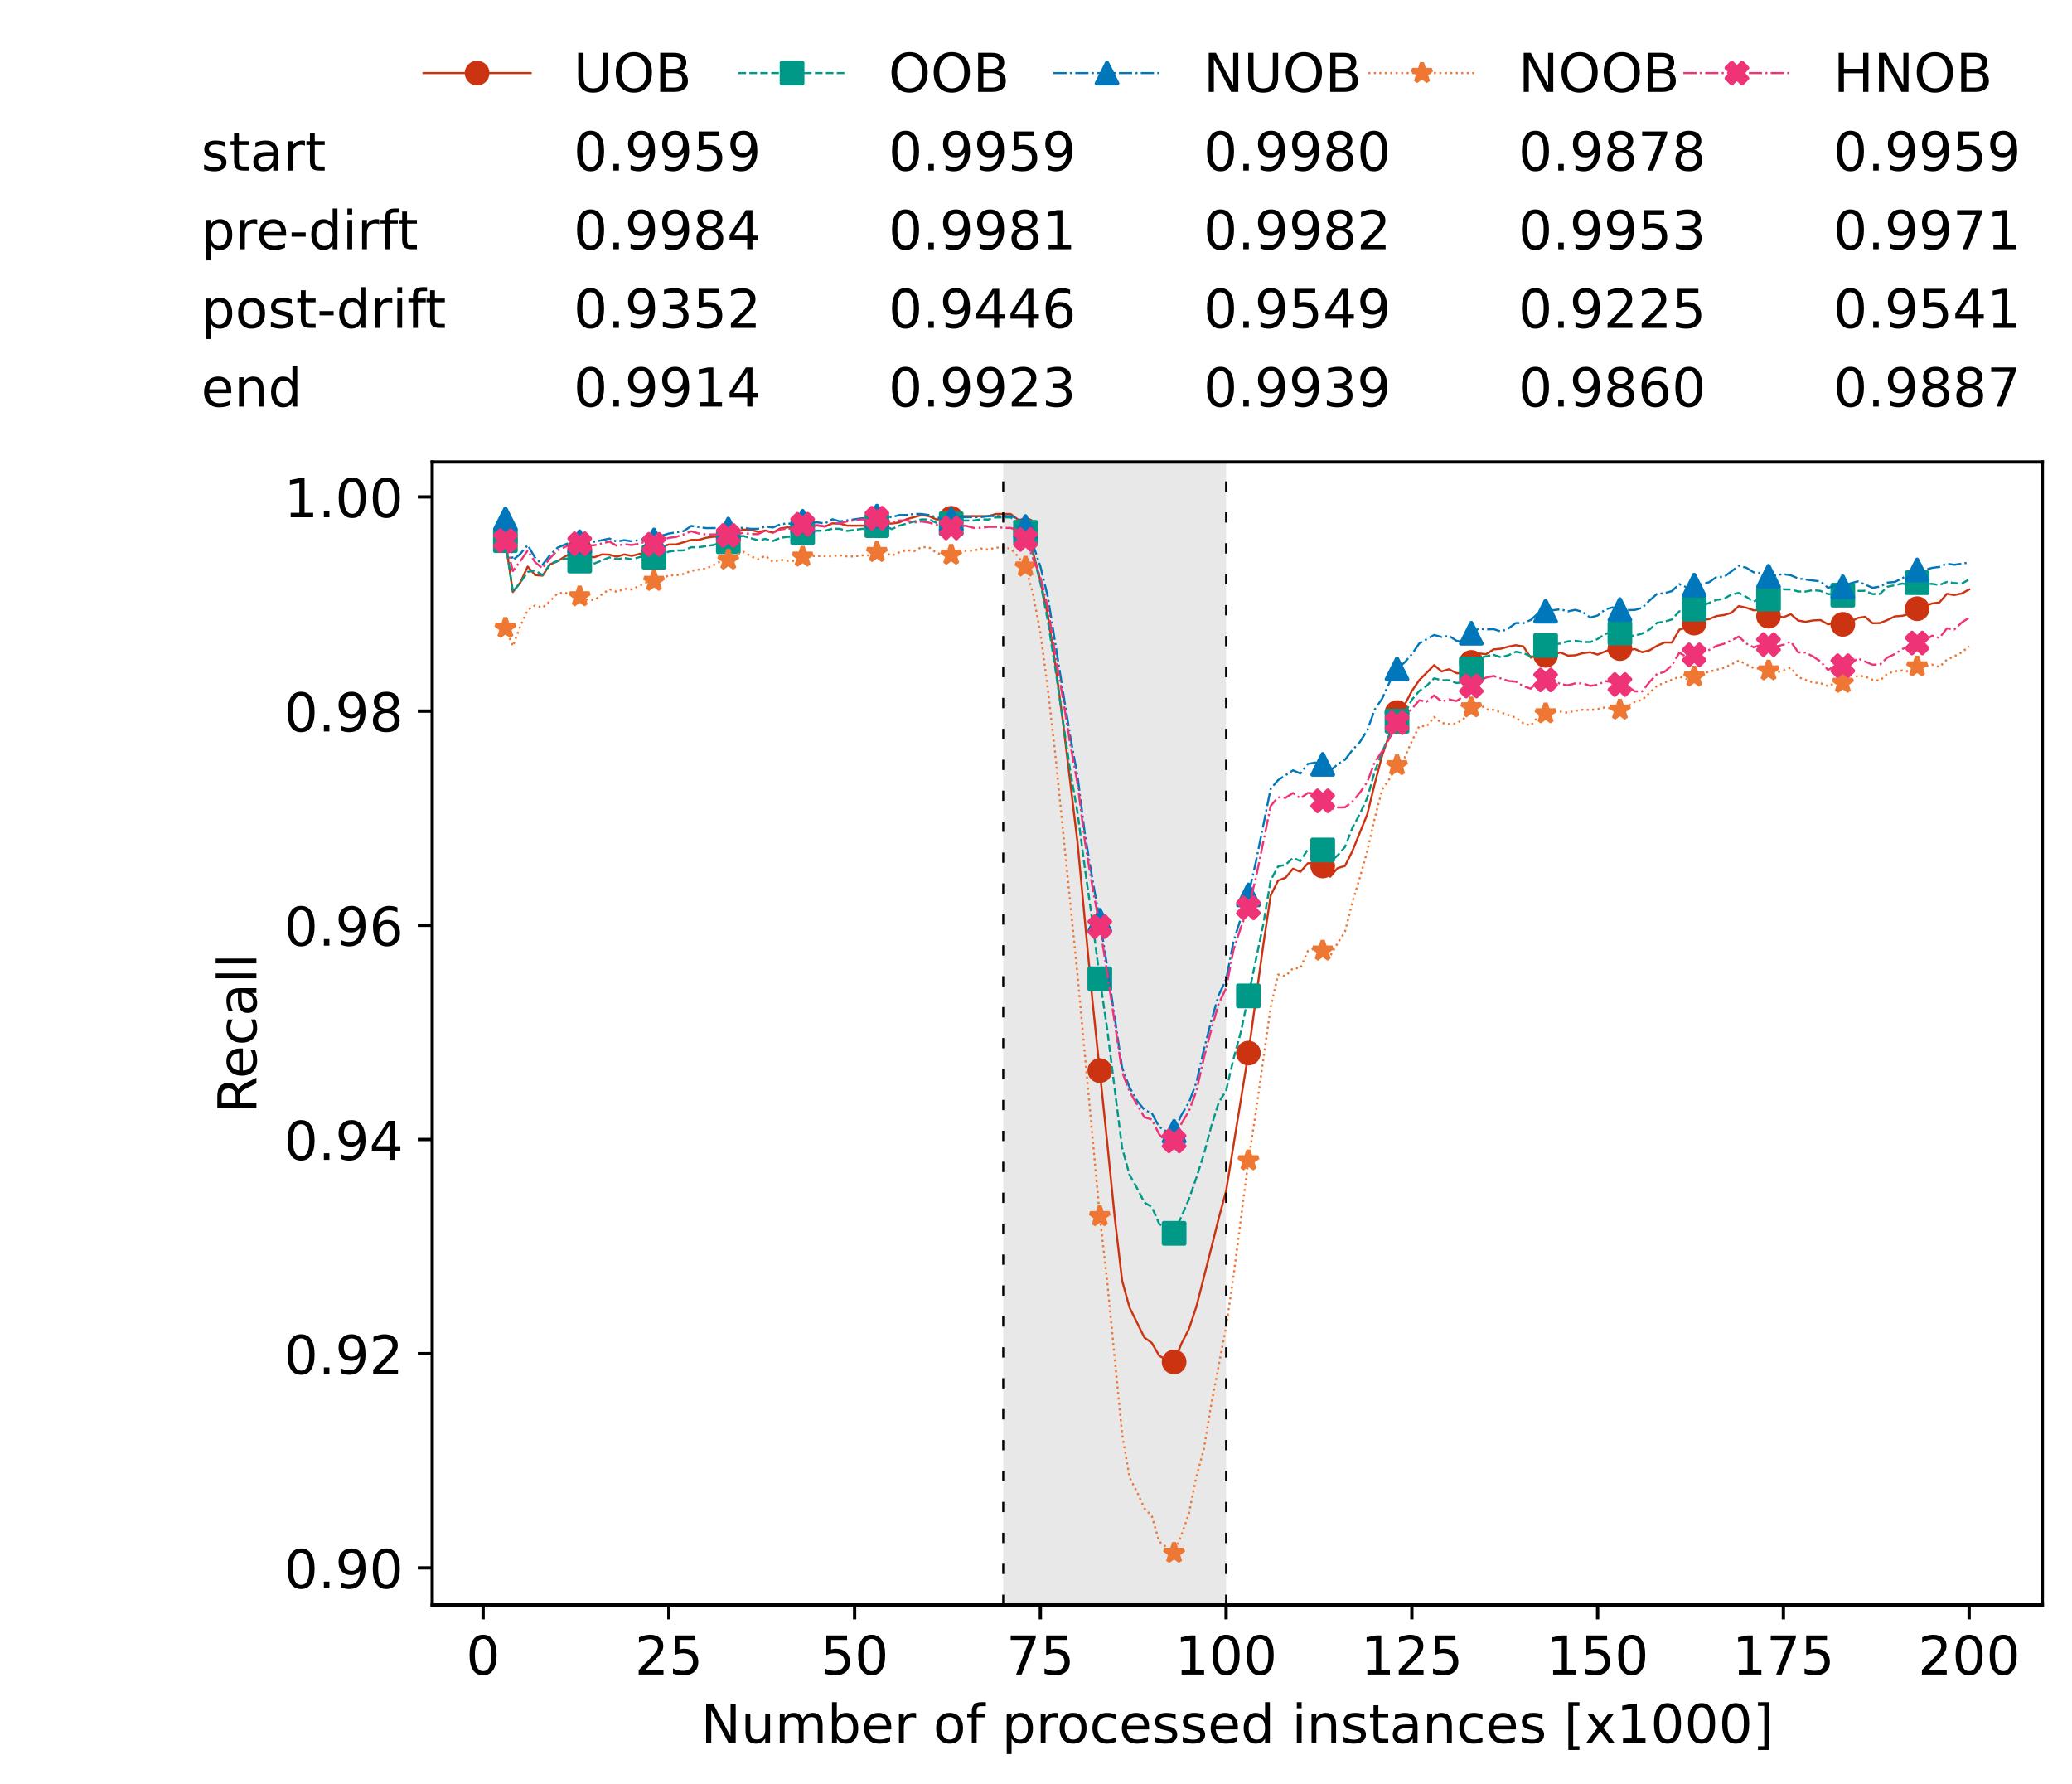 <?xml version="1.0" encoding="utf-8" standalone="no"?>
<!DOCTYPE svg PUBLIC "-//W3C//DTD SVG 1.1//EN"
  "http://www.w3.org/Graphics/SVG/1.1/DTD/svg11.dtd">
<!-- Created with matplotlib (https://matplotlib.org/) -->
<svg height="432.615pt" version="1.1" viewBox="0 0 502.65 432.615" width="502.65pt" xmlns="http://www.w3.org/2000/svg" xmlns:xlink="http://www.w3.org/1999/xlink">
 <defs>
  <style type="text/css">*{stroke-linecap:butt;stroke-linejoin:round;}</style>
 </defs>
 <g id="figure_1">
  <g id="patch_1">
   <path d="M 0 432.615 
L 502.65 432.615 
L 502.65 0 
L 0 0 
z
" style="fill:#ffffff;"/>
  </g>
  <g id="axes_1">
   <g id="patch_2">
    <path d="M 104.85 389.252 
L 495.45 389.252 
L 495.45 112.052 
L 104.85 112.052 
z
" style="fill:#ffffff;"/>
   </g>
   <g id="patch_3">
    <path clip-path="url(#p5f2c852431)" d="M 297.446 389.252 
L 297.446 112.052 
L 243.372 112.052 
L 243.372 389.252 
z
" style="fill:#d3d3d3;opacity:0.5;"/>
   </g>
   <g id="matplotlib.axis_1">
    <g id="xtick_1">
     <g id="line2d_1">
      <defs>
       <path d="M 0 0 
L 0 3.5 
" id="md46b105bf2" style="stroke:#000000;stroke-width:0.8;"/>
      </defs>
      <g>
       <use style="stroke:#000000;stroke-width:0.8;" x="117.197" xlink:href="#md46b105bf2" y="389.252"/>
      </g>
     </g>
     <g id="text_1">
      <!-- 0 -->
      <g transform="translate(113.061 406.13)scale(0.13 -0.13)">
       <defs>
        <path d="M 31.781 66.406 
Q 24.172 66.406 20.328 58.906 
Q 16.5 51.422 16.5 36.375 
Q 16.5 21.391 20.328 13.891 
Q 24.172 6.391 31.781 6.391 
Q 39.453 6.391 43.281 13.891 
Q 47.125 21.391 47.125 36.375 
Q 47.125 51.422 43.281 58.906 
Q 39.453 66.406 31.781 66.406 
z
M 31.781 74.219 
Q 44.047 74.219 50.516 64.516 
Q 56.984 54.828 56.984 36.375 
Q 56.984 17.969 50.516 8.266 
Q 44.047 -1.422 31.781 -1.422 
Q 19.531 -1.422 13.062 8.266 
Q 6.594 17.969 6.594 36.375 
Q 6.594 54.828 13.062 64.516 
Q 19.531 74.219 31.781 74.219 
z
" id="DejaVuSans-48"/>
       </defs>
       <use xlink:href="#DejaVuSans-48"/>
      </g>
     </g>
    </g>
    <g id="xtick_2">
     <g id="line2d_2">
      <g>
       <use style="stroke:#000000;stroke-width:0.8;" x="162.259" xlink:href="#md46b105bf2" y="389.252"/>
      </g>
     </g>
     <g id="text_2">
      <!-- 25 -->
      <g transform="translate(153.988 406.13)scale(0.13 -0.13)">
       <defs>
        <path d="M 19.188 8.297 
L 53.609 8.297 
L 53.609 0 
L 7.328 0 
L 7.328 8.297 
Q 12.938 14.109 22.625 23.891 
Q 32.328 33.688 34.812 36.531 
Q 39.547 41.844 41.422 45.531 
Q 43.312 49.219 43.312 52.781 
Q 43.312 58.594 39.234 62.25 
Q 35.156 65.922 28.609 65.922 
Q 23.969 65.922 18.812 64.312 
Q 13.672 62.703 7.812 59.422 
L 7.812 69.391 
Q 13.766 71.781 18.938 73 
Q 24.125 74.219 28.422 74.219 
Q 39.75 74.219 46.484 68.547 
Q 53.219 62.891 53.219 53.422 
Q 53.219 48.922 51.531 44.891 
Q 49.859 40.875 45.406 35.406 
Q 44.188 33.984 37.641 27.219 
Q 31.109 20.453 19.188 8.297 
z
" id="DejaVuSans-50"/>
        <path d="M 10.797 72.906 
L 49.516 72.906 
L 49.516 64.594 
L 19.828 64.594 
L 19.828 46.734 
Q 21.969 47.469 24.109 47.828 
Q 26.266 48.188 28.422 48.188 
Q 40.625 48.188 47.75 41.5 
Q 54.891 34.812 54.891 23.391 
Q 54.891 11.625 47.562 5.094 
Q 40.234 -1.422 26.906 -1.422 
Q 22.312 -1.422 17.547 -0.641 
Q 12.797 0.141 7.719 1.703 
L 7.719 11.625 
Q 12.109 9.234 16.797 8.062 
Q 21.484 6.891 26.703 6.891 
Q 35.156 6.891 40.078 11.328 
Q 45.016 15.766 45.016 23.391 
Q 45.016 31 40.078 35.438 
Q 35.156 39.891 26.703 39.891 
Q 22.75 39.891 18.812 39.016 
Q 14.891 38.141 10.797 36.281 
z
" id="DejaVuSans-53"/>
       </defs>
       <use xlink:href="#DejaVuSans-50"/>
       <use x="63.623" xlink:href="#DejaVuSans-53"/>
      </g>
     </g>
    </g>
    <g id="xtick_3">
     <g id="line2d_3">
      <g>
       <use style="stroke:#000000;stroke-width:0.8;" x="207.322" xlink:href="#md46b105bf2" y="389.252"/>
      </g>
     </g>
     <g id="text_3">
      <!-- 50 -->
      <g transform="translate(199.05 406.13)scale(0.13 -0.13)">
       <use xlink:href="#DejaVuSans-53"/>
       <use x="63.623" xlink:href="#DejaVuSans-48"/>
      </g>
     </g>
    </g>
    <g id="xtick_4">
     <g id="line2d_4">
      <g>
       <use style="stroke:#000000;stroke-width:0.8;" x="252.384" xlink:href="#md46b105bf2" y="389.252"/>
      </g>
     </g>
     <g id="text_4">
      <!-- 75 -->
      <g transform="translate(244.113 406.13)scale(0.13 -0.13)">
       <defs>
        <path d="M 8.203 72.906 
L 55.078 72.906 
L 55.078 68.703 
L 28.609 0 
L 18.312 0 
L 43.219 64.594 
L 8.203 64.594 
z
" id="DejaVuSans-55"/>
       </defs>
       <use xlink:href="#DejaVuSans-55"/>
       <use x="63.623" xlink:href="#DejaVuSans-53"/>
      </g>
     </g>
    </g>
    <g id="xtick_5">
     <g id="line2d_5">
      <g>
       <use style="stroke:#000000;stroke-width:0.8;" x="297.446" xlink:href="#md46b105bf2" y="389.252"/>
      </g>
     </g>
     <g id="text_5">
      <!-- 100 -->
      <g transform="translate(285.039 406.13)scale(0.13 -0.13)">
       <defs>
        <path d="M 12.406 8.297 
L 28.516 8.297 
L 28.516 63.922 
L 10.984 60.406 
L 10.984 69.391 
L 28.422 72.906 
L 38.281 72.906 
L 38.281 8.297 
L 54.391 8.297 
L 54.391 0 
L 12.406 0 
z
" id="DejaVuSans-49"/>
       </defs>
       <use xlink:href="#DejaVuSans-49"/>
       <use x="63.623" xlink:href="#DejaVuSans-48"/>
       <use x="127.246" xlink:href="#DejaVuSans-48"/>
      </g>
     </g>
    </g>
    <g id="xtick_6">
     <g id="line2d_6">
      <g>
       <use style="stroke:#000000;stroke-width:0.8;" x="342.509" xlink:href="#md46b105bf2" y="389.252"/>
      </g>
     </g>
     <g id="text_6">
      <!-- 125 -->
      <g transform="translate(330.102 406.13)scale(0.13 -0.13)">
       <use xlink:href="#DejaVuSans-49"/>
       <use x="63.623" xlink:href="#DejaVuSans-50"/>
       <use x="127.246" xlink:href="#DejaVuSans-53"/>
      </g>
     </g>
    </g>
    <g id="xtick_7">
     <g id="line2d_7">
      <g>
       <use style="stroke:#000000;stroke-width:0.8;" x="387.571" xlink:href="#md46b105bf2" y="389.252"/>
      </g>
     </g>
     <g id="text_7">
      <!-- 150 -->
      <g transform="translate(375.164 406.13)scale(0.13 -0.13)">
       <use xlink:href="#DejaVuSans-49"/>
       <use x="63.623" xlink:href="#DejaVuSans-53"/>
       <use x="127.246" xlink:href="#DejaVuSans-48"/>
      </g>
     </g>
    </g>
    <g id="xtick_8">
     <g id="line2d_8">
      <g>
       <use style="stroke:#000000;stroke-width:0.8;" x="432.633" xlink:href="#md46b105bf2" y="389.252"/>
      </g>
     </g>
     <g id="text_8">
      <!-- 175 -->
      <g transform="translate(420.226 406.13)scale(0.13 -0.13)">
       <use xlink:href="#DejaVuSans-49"/>
       <use x="63.623" xlink:href="#DejaVuSans-55"/>
       <use x="127.246" xlink:href="#DejaVuSans-53"/>
      </g>
     </g>
    </g>
    <g id="xtick_9">
     <g id="line2d_9">
      <g>
       <use style="stroke:#000000;stroke-width:0.8;" x="477.695" xlink:href="#md46b105bf2" y="389.252"/>
      </g>
     </g>
     <g id="text_9">
      <!-- 200 -->
      <g transform="translate(465.289 406.13)scale(0.13 -0.13)">
       <use xlink:href="#DejaVuSans-50"/>
       <use x="63.623" xlink:href="#DejaVuSans-48"/>
       <use x="127.246" xlink:href="#DejaVuSans-48"/>
      </g>
     </g>
    </g>
    <g id="text_10">
     <!-- Number of processed instances [x1000] -->
     <g transform="translate(170.025 422.711)scale(0.13 -0.13)">
      <defs>
       <path d="M 9.812 72.906 
L 23.094 72.906 
L 55.422 11.922 
L 55.422 72.906 
L 64.984 72.906 
L 64.984 0 
L 51.703 0 
L 19.391 60.984 
L 19.391 0 
L 9.812 0 
z
" id="DejaVuSans-78"/>
       <path d="M 8.5 21.578 
L 8.5 54.688 
L 17.484 54.688 
L 17.484 21.922 
Q 17.484 14.156 20.5 10.266 
Q 23.531 6.391 29.594 6.391 
Q 36.859 6.391 41.078 11.031 
Q 45.312 15.672 45.312 23.688 
L 45.312 54.688 
L 54.297 54.688 
L 54.297 0 
L 45.312 0 
L 45.312 8.406 
Q 42.047 3.422 37.719 1 
Q 33.406 -1.422 27.688 -1.422 
Q 18.266 -1.422 13.375 4.438 
Q 8.5 10.297 8.5 21.578 
z
M 31.109 56 
z
" id="DejaVuSans-117"/>
       <path d="M 52 44.188 
Q 55.375 50.25 60.062 53.125 
Q 64.75 56 71.094 56 
Q 79.641 56 84.281 50.016 
Q 88.922 44.047 88.922 33.016 
L 88.922 0 
L 79.891 0 
L 79.891 32.719 
Q 79.891 40.578 77.094 44.375 
Q 74.312 48.188 68.609 48.188 
Q 61.625 48.188 57.562 43.547 
Q 53.516 38.922 53.516 30.906 
L 53.516 0 
L 44.484 0 
L 44.484 32.719 
Q 44.484 40.625 41.703 44.406 
Q 38.922 48.188 33.109 48.188 
Q 26.219 48.188 22.156 43.531 
Q 18.109 38.875 18.109 30.906 
L 18.109 0 
L 9.078 0 
L 9.078 54.688 
L 18.109 54.688 
L 18.109 46.188 
Q 21.188 51.219 25.484 53.609 
Q 29.781 56 35.688 56 
Q 41.656 56 45.828 52.969 
Q 50 49.953 52 44.188 
z
" id="DejaVuSans-109"/>
       <path d="M 48.688 27.297 
Q 48.688 37.203 44.609 42.844 
Q 40.531 48.484 33.406 48.484 
Q 26.266 48.484 22.188 42.844 
Q 18.109 37.203 18.109 27.297 
Q 18.109 17.391 22.188 11.75 
Q 26.266 6.109 33.406 6.109 
Q 40.531 6.109 44.609 11.75 
Q 48.688 17.391 48.688 27.297 
z
M 18.109 46.391 
Q 20.953 51.266 25.266 53.625 
Q 29.594 56 35.594 56 
Q 45.562 56 51.781 48.094 
Q 58.016 40.188 58.016 27.297 
Q 58.016 14.406 51.781 6.484 
Q 45.562 -1.422 35.594 -1.422 
Q 29.594 -1.422 25.266 0.953 
Q 20.953 3.328 18.109 8.203 
L 18.109 0 
L 9.078 0 
L 9.078 75.984 
L 18.109 75.984 
z
" id="DejaVuSans-98"/>
       <path d="M 56.203 29.594 
L 56.203 25.203 
L 14.891 25.203 
Q 15.484 15.922 20.484 11.062 
Q 25.484 6.203 34.422 6.203 
Q 39.594 6.203 44.453 7.469 
Q 49.312 8.734 54.109 11.281 
L 54.109 2.781 
Q 49.266 0.734 44.188 -0.344 
Q 39.109 -1.422 33.891 -1.422 
Q 20.797 -1.422 13.156 6.188 
Q 5.516 13.812 5.516 26.812 
Q 5.516 40.234 12.766 48.109 
Q 20.016 56 32.328 56 
Q 43.359 56 49.781 48.891 
Q 56.203 41.797 56.203 29.594 
z
M 47.219 32.234 
Q 47.125 39.594 43.094 43.984 
Q 39.062 48.391 32.422 48.391 
Q 24.906 48.391 20.391 44.141 
Q 15.875 39.891 15.188 32.172 
z
" id="DejaVuSans-101"/>
       <path d="M 41.109 46.297 
Q 39.594 47.172 37.812 47.578 
Q 36.031 48 33.891 48 
Q 26.266 48 22.188 43.047 
Q 18.109 38.094 18.109 28.812 
L 18.109 0 
L 9.078 0 
L 9.078 54.688 
L 18.109 54.688 
L 18.109 46.188 
Q 20.953 51.172 25.484 53.578 
Q 30.031 56 36.531 56 
Q 37.453 56 38.578 55.875 
Q 39.703 55.766 41.062 55.516 
z
" id="DejaVuSans-114"/>
       <path id="DejaVuSans-32"/>
       <path d="M 30.609 48.391 
Q 23.391 48.391 19.188 42.75 
Q 14.984 37.109 14.984 27.297 
Q 14.984 17.484 19.156 11.844 
Q 23.344 6.203 30.609 6.203 
Q 37.797 6.203 41.984 11.859 
Q 46.188 17.531 46.188 27.297 
Q 46.188 37.016 41.984 42.703 
Q 37.797 48.391 30.609 48.391 
z
M 30.609 56 
Q 42.328 56 49.016 48.375 
Q 55.719 40.766 55.719 27.297 
Q 55.719 13.875 49.016 6.219 
Q 42.328 -1.422 30.609 -1.422 
Q 18.844 -1.422 12.172 6.219 
Q 5.516 13.875 5.516 27.297 
Q 5.516 40.766 12.172 48.375 
Q 18.844 56 30.609 56 
z
" id="DejaVuSans-111"/>
       <path d="M 37.109 75.984 
L 37.109 68.5 
L 28.516 68.5 
Q 23.688 68.5 21.797 66.547 
Q 19.922 64.594 19.922 59.516 
L 19.922 54.688 
L 34.719 54.688 
L 34.719 47.703 
L 19.922 47.703 
L 19.922 0 
L 10.891 0 
L 10.891 47.703 
L 2.297 47.703 
L 2.297 54.688 
L 10.891 54.688 
L 10.891 58.5 
Q 10.891 67.625 15.141 71.797 
Q 19.391 75.984 28.609 75.984 
z
" id="DejaVuSans-102"/>
       <path d="M 18.109 8.203 
L 18.109 -20.797 
L 9.078 -20.797 
L 9.078 54.688 
L 18.109 54.688 
L 18.109 46.391 
Q 20.953 51.266 25.266 53.625 
Q 29.594 56 35.594 56 
Q 45.562 56 51.781 48.094 
Q 58.016 40.188 58.016 27.297 
Q 58.016 14.406 51.781 6.484 
Q 45.562 -1.422 35.594 -1.422 
Q 29.594 -1.422 25.266 0.953 
Q 20.953 3.328 18.109 8.203 
z
M 48.688 27.297 
Q 48.688 37.203 44.609 42.844 
Q 40.531 48.484 33.406 48.484 
Q 26.266 48.484 22.188 42.844 
Q 18.109 37.203 18.109 27.297 
Q 18.109 17.391 22.188 11.75 
Q 26.266 6.109 33.406 6.109 
Q 40.531 6.109 44.609 11.75 
Q 48.688 17.391 48.688 27.297 
z
" id="DejaVuSans-112"/>
       <path d="M 48.781 52.594 
L 48.781 44.188 
Q 44.969 46.297 41.141 47.344 
Q 37.312 48.391 33.406 48.391 
Q 24.656 48.391 19.812 42.844 
Q 14.984 37.312 14.984 27.297 
Q 14.984 17.281 19.812 11.734 
Q 24.656 6.203 33.406 6.203 
Q 37.312 6.203 41.141 7.25 
Q 44.969 8.297 48.781 10.406 
L 48.781 2.094 
Q 45.016 0.344 40.984 -0.531 
Q 36.969 -1.422 32.422 -1.422 
Q 20.062 -1.422 12.781 6.344 
Q 5.516 14.109 5.516 27.297 
Q 5.516 40.672 12.859 48.328 
Q 20.219 56 33.016 56 
Q 37.156 56 41.109 55.141 
Q 45.062 54.297 48.781 52.594 
z
" id="DejaVuSans-99"/>
       <path d="M 44.281 53.078 
L 44.281 44.578 
Q 40.484 46.531 36.375 47.5 
Q 32.281 48.484 27.875 48.484 
Q 21.188 48.484 17.844 46.438 
Q 14.5 44.391 14.5 40.281 
Q 14.5 37.156 16.891 35.375 
Q 19.281 33.594 26.516 31.984 
L 29.594 31.297 
Q 39.156 29.25 43.188 25.516 
Q 47.219 21.781 47.219 15.094 
Q 47.219 7.469 41.188 3.016 
Q 35.156 -1.422 24.609 -1.422 
Q 20.219 -1.422 15.453 -0.562 
Q 10.688 0.297 5.422 2 
L 5.422 11.281 
Q 10.406 8.688 15.234 7.391 
Q 20.062 6.109 24.812 6.109 
Q 31.156 6.109 34.562 8.281 
Q 37.984 10.453 37.984 14.406 
Q 37.984 18.062 35.516 20.016 
Q 33.062 21.969 24.703 23.781 
L 21.578 24.516 
Q 13.234 26.266 9.516 29.906 
Q 5.812 33.547 5.812 39.891 
Q 5.812 47.609 11.281 51.797 
Q 16.75 56 26.812 56 
Q 31.781 56 36.172 55.266 
Q 40.578 54.547 44.281 53.078 
z
" id="DejaVuSans-115"/>
       <path d="M 45.406 46.391 
L 45.406 75.984 
L 54.391 75.984 
L 54.391 0 
L 45.406 0 
L 45.406 8.203 
Q 42.578 3.328 38.25 0.953 
Q 33.938 -1.422 27.875 -1.422 
Q 17.969 -1.422 11.734 6.484 
Q 5.516 14.406 5.516 27.297 
Q 5.516 40.188 11.734 48.094 
Q 17.969 56 27.875 56 
Q 33.938 56 38.25 53.625 
Q 42.578 51.266 45.406 46.391 
z
M 14.797 27.297 
Q 14.797 17.391 18.875 11.75 
Q 22.953 6.109 30.078 6.109 
Q 37.203 6.109 41.297 11.75 
Q 45.406 17.391 45.406 27.297 
Q 45.406 37.203 41.297 42.844 
Q 37.203 48.484 30.078 48.484 
Q 22.953 48.484 18.875 42.844 
Q 14.797 37.203 14.797 27.297 
z
" id="DejaVuSans-100"/>
       <path d="M 9.422 54.688 
L 18.406 54.688 
L 18.406 0 
L 9.422 0 
z
M 9.422 75.984 
L 18.406 75.984 
L 18.406 64.594 
L 9.422 64.594 
z
" id="DejaVuSans-105"/>
       <path d="M 54.891 33.016 
L 54.891 0 
L 45.906 0 
L 45.906 32.719 
Q 45.906 40.484 42.875 44.328 
Q 39.844 48.188 33.797 48.188 
Q 26.516 48.188 22.312 43.547 
Q 18.109 38.922 18.109 30.906 
L 18.109 0 
L 9.078 0 
L 9.078 54.688 
L 18.109 54.688 
L 18.109 46.188 
Q 21.344 51.125 25.703 53.562 
Q 30.078 56 35.797 56 
Q 45.219 56 50.047 50.172 
Q 54.891 44.344 54.891 33.016 
z
" id="DejaVuSans-110"/>
       <path d="M 18.312 70.219 
L 18.312 54.688 
L 36.812 54.688 
L 36.812 47.703 
L 18.312 47.703 
L 18.312 18.016 
Q 18.312 11.328 20.141 9.422 
Q 21.969 7.516 27.594 7.516 
L 36.812 7.516 
L 36.812 0 
L 27.594 0 
Q 17.188 0 13.234 3.875 
Q 9.281 7.766 9.281 18.016 
L 9.281 47.703 
L 2.688 47.703 
L 2.688 54.688 
L 9.281 54.688 
L 9.281 70.219 
z
" id="DejaVuSans-116"/>
       <path d="M 34.281 27.484 
Q 23.391 27.484 19.188 25 
Q 14.984 22.516 14.984 16.5 
Q 14.984 11.719 18.141 8.906 
Q 21.297 6.109 26.703 6.109 
Q 34.188 6.109 38.703 11.406 
Q 43.219 16.703 43.219 25.484 
L 43.219 27.484 
z
M 52.203 31.203 
L 52.203 0 
L 43.219 0 
L 43.219 8.297 
Q 40.141 3.328 35.547 0.953 
Q 30.953 -1.422 24.312 -1.422 
Q 15.922 -1.422 10.953 3.297 
Q 6 8.016 6 15.922 
Q 6 25.141 12.172 29.828 
Q 18.359 34.516 30.609 34.516 
L 43.219 34.516 
L 43.219 35.406 
Q 43.219 41.609 39.141 45 
Q 35.062 48.391 27.688 48.391 
Q 23 48.391 18.547 47.266 
Q 14.109 46.141 10.016 43.891 
L 10.016 52.203 
Q 14.938 54.109 19.578 55.047 
Q 24.219 56 28.609 56 
Q 40.484 56 46.344 49.844 
Q 52.203 43.703 52.203 31.203 
z
" id="DejaVuSans-97"/>
       <path d="M 8.594 75.984 
L 29.297 75.984 
L 29.297 69 
L 17.578 69 
L 17.578 -6.203 
L 29.297 -6.203 
L 29.297 -13.188 
L 8.594 -13.188 
z
" id="DejaVuSans-91"/>
       <path d="M 54.891 54.688 
L 35.109 28.078 
L 55.906 0 
L 45.312 0 
L 29.391 21.484 
L 13.484 0 
L 2.875 0 
L 24.125 28.609 
L 4.688 54.688 
L 15.281 54.688 
L 29.781 35.203 
L 44.281 54.688 
z
" id="DejaVuSans-120"/>
       <path d="M 30.422 75.984 
L 30.422 -13.188 
L 9.719 -13.188 
L 9.719 -6.203 
L 21.391 -6.203 
L 21.391 69 
L 9.719 69 
L 9.719 75.984 
z
" id="DejaVuSans-93"/>
      </defs>
      <use xlink:href="#DejaVuSans-78"/>
      <use x="74.805" xlink:href="#DejaVuSans-117"/>
      <use x="138.184" xlink:href="#DejaVuSans-109"/>
      <use x="235.596" xlink:href="#DejaVuSans-98"/>
      <use x="299.072" xlink:href="#DejaVuSans-101"/>
      <use x="360.596" xlink:href="#DejaVuSans-114"/>
      <use x="401.709" xlink:href="#DejaVuSans-32"/>
      <use x="433.496" xlink:href="#DejaVuSans-111"/>
      <use x="494.678" xlink:href="#DejaVuSans-102"/>
      <use x="529.883" xlink:href="#DejaVuSans-32"/>
      <use x="561.67" xlink:href="#DejaVuSans-112"/>
      <use x="625.146" xlink:href="#DejaVuSans-114"/>
      <use x="664.01" xlink:href="#DejaVuSans-111"/>
      <use x="725.191" xlink:href="#DejaVuSans-99"/>
      <use x="780.172" xlink:href="#DejaVuSans-101"/>
      <use x="841.695" xlink:href="#DejaVuSans-115"/>
      <use x="893.795" xlink:href="#DejaVuSans-115"/>
      <use x="945.895" xlink:href="#DejaVuSans-101"/>
      <use x="1007.418" xlink:href="#DejaVuSans-100"/>
      <use x="1070.895" xlink:href="#DejaVuSans-32"/>
      <use x="1102.682" xlink:href="#DejaVuSans-105"/>
      <use x="1130.465" xlink:href="#DejaVuSans-110"/>
      <use x="1193.844" xlink:href="#DejaVuSans-115"/>
      <use x="1245.943" xlink:href="#DejaVuSans-116"/>
      <use x="1285.152" xlink:href="#DejaVuSans-97"/>
      <use x="1346.432" xlink:href="#DejaVuSans-110"/>
      <use x="1409.811" xlink:href="#DejaVuSans-99"/>
      <use x="1464.791" xlink:href="#DejaVuSans-101"/>
      <use x="1526.314" xlink:href="#DejaVuSans-115"/>
      <use x="1578.414" xlink:href="#DejaVuSans-32"/>
      <use x="1610.201" xlink:href="#DejaVuSans-91"/>
      <use x="1649.215" xlink:href="#DejaVuSans-120"/>
      <use x="1708.395" xlink:href="#DejaVuSans-49"/>
      <use x="1772.018" xlink:href="#DejaVuSans-48"/>
      <use x="1835.641" xlink:href="#DejaVuSans-48"/>
      <use x="1899.264" xlink:href="#DejaVuSans-48"/>
      <use x="1962.887" xlink:href="#DejaVuSans-93"/>
     </g>
    </g>
   </g>
   <g id="matplotlib.axis_2">
    <g id="ytick_1">
     <g id="line2d_10">
      <defs>
       <path d="M 0 0 
L -3.5 0 
" id="m5f2a1606b9" style="stroke:#000000;stroke-width:0.8;"/>
      </defs>
      <g>
       <use style="stroke:#000000;stroke-width:0.8;" x="104.85" xlink:href="#m5f2a1606b9" y="380.266"/>
      </g>
     </g>
     <g id="text_11">
      <!-- 0.90 -->
      <g transform="translate(68.905 385.205)scale(0.13 -0.13)">
       <defs>
        <path d="M 10.688 12.406 
L 21 12.406 
L 21 0 
L 10.688 0 
z
" id="DejaVuSans-46"/>
        <path d="M 10.984 1.516 
L 10.984 10.5 
Q 14.703 8.734 18.5 7.812 
Q 22.312 6.891 25.984 6.891 
Q 35.75 6.891 40.891 13.453 
Q 46.047 20.016 46.781 33.406 
Q 43.953 29.203 39.594 26.953 
Q 35.25 24.703 29.984 24.703 
Q 19.047 24.703 12.672 31.312 
Q 6.297 37.938 6.297 49.422 
Q 6.297 60.641 12.938 67.422 
Q 19.578 74.219 30.609 74.219 
Q 43.266 74.219 49.922 64.516 
Q 56.594 54.828 56.594 36.375 
Q 56.594 19.141 48.406 8.859 
Q 40.234 -1.422 26.422 -1.422 
Q 22.703 -1.422 18.891 -0.688 
Q 15.094 0.047 10.984 1.516 
z
M 30.609 32.422 
Q 37.25 32.422 41.125 36.953 
Q 45.016 41.5 45.016 49.422 
Q 45.016 57.281 41.125 61.844 
Q 37.25 66.406 30.609 66.406 
Q 23.969 66.406 20.094 61.844 
Q 16.219 57.281 16.219 49.422 
Q 16.219 41.5 20.094 36.953 
Q 23.969 32.422 30.609 32.422 
z
" id="DejaVuSans-57"/>
       </defs>
       <use xlink:href="#DejaVuSans-48"/>
       <use x="63.623" xlink:href="#DejaVuSans-46"/>
       <use x="95.41" xlink:href="#DejaVuSans-57"/>
       <use x="159.033" xlink:href="#DejaVuSans-48"/>
      </g>
     </g>
    </g>
    <g id="ytick_2">
     <g id="line2d_11">
      <g>
       <use style="stroke:#000000;stroke-width:0.8;" x="104.85" xlink:href="#m5f2a1606b9" y="328.316"/>
      </g>
     </g>
     <g id="text_12">
      <!-- 0.92 -->
      <g transform="translate(68.905 333.255)scale(0.13 -0.13)">
       <use xlink:href="#DejaVuSans-48"/>
       <use x="63.623" xlink:href="#DejaVuSans-46"/>
       <use x="95.41" xlink:href="#DejaVuSans-57"/>
       <use x="159.033" xlink:href="#DejaVuSans-50"/>
      </g>
     </g>
    </g>
    <g id="ytick_3">
     <g id="line2d_12">
      <g>
       <use style="stroke:#000000;stroke-width:0.8;" x="104.85" xlink:href="#m5f2a1606b9" y="276.367"/>
      </g>
     </g>
     <g id="text_13">
      <!-- 0.94 -->
      <g transform="translate(68.905 281.306)scale(0.13 -0.13)">
       <defs>
        <path d="M 37.797 64.312 
L 12.891 25.391 
L 37.797 25.391 
z
M 35.203 72.906 
L 47.609 72.906 
L 47.609 25.391 
L 58.016 25.391 
L 58.016 17.188 
L 47.609 17.188 
L 47.609 0 
L 37.797 0 
L 37.797 17.188 
L 4.891 17.188 
L 4.891 26.703 
z
" id="DejaVuSans-52"/>
       </defs>
       <use xlink:href="#DejaVuSans-48"/>
       <use x="63.623" xlink:href="#DejaVuSans-46"/>
       <use x="95.41" xlink:href="#DejaVuSans-57"/>
       <use x="159.033" xlink:href="#DejaVuSans-52"/>
      </g>
     </g>
    </g>
    <g id="ytick_4">
     <g id="line2d_13">
      <g>
       <use style="stroke:#000000;stroke-width:0.8;" x="104.85" xlink:href="#m5f2a1606b9" y="224.418"/>
      </g>
     </g>
     <g id="text_14">
      <!-- 0.96 -->
      <g transform="translate(68.905 229.357)scale(0.13 -0.13)">
       <defs>
        <path d="M 33.016 40.375 
Q 26.375 40.375 22.484 35.828 
Q 18.609 31.297 18.609 23.391 
Q 18.609 15.531 22.484 10.953 
Q 26.375 6.391 33.016 6.391 
Q 39.656 6.391 43.531 10.953 
Q 47.406 15.531 47.406 23.391 
Q 47.406 31.297 43.531 35.828 
Q 39.656 40.375 33.016 40.375 
z
M 52.594 71.297 
L 52.594 62.312 
Q 48.875 64.062 45.094 64.984 
Q 41.312 65.922 37.594 65.922 
Q 27.828 65.922 22.672 59.328 
Q 17.531 52.734 16.797 39.406 
Q 19.672 43.656 24.016 45.922 
Q 28.375 48.188 33.594 48.188 
Q 44.578 48.188 50.953 41.516 
Q 57.328 34.859 57.328 23.391 
Q 57.328 12.156 50.688 5.359 
Q 44.047 -1.422 33.016 -1.422 
Q 20.359 -1.422 13.672 8.266 
Q 6.984 17.969 6.984 36.375 
Q 6.984 53.656 15.188 63.938 
Q 23.391 74.219 37.203 74.219 
Q 40.922 74.219 44.703 73.484 
Q 48.484 72.75 52.594 71.297 
z
" id="DejaVuSans-54"/>
       </defs>
       <use xlink:href="#DejaVuSans-48"/>
       <use x="63.623" xlink:href="#DejaVuSans-46"/>
       <use x="95.41" xlink:href="#DejaVuSans-57"/>
       <use x="159.033" xlink:href="#DejaVuSans-54"/>
      </g>
     </g>
    </g>
    <g id="ytick_5">
     <g id="line2d_14">
      <g>
       <use style="stroke:#000000;stroke-width:0.8;" x="104.85" xlink:href="#m5f2a1606b9" y="172.469"/>
      </g>
     </g>
     <g id="text_15">
      <!-- 0.98 -->
      <g transform="translate(68.905 177.408)scale(0.13 -0.13)">
       <defs>
        <path d="M 31.781 34.625 
Q 24.75 34.625 20.719 30.859 
Q 16.703 27.094 16.703 20.516 
Q 16.703 13.922 20.719 10.156 
Q 24.75 6.391 31.781 6.391 
Q 38.812 6.391 42.859 10.172 
Q 46.922 13.969 46.922 20.516 
Q 46.922 27.094 42.891 30.859 
Q 38.875 34.625 31.781 34.625 
z
M 21.922 38.812 
Q 15.578 40.375 12.031 44.719 
Q 8.5 49.078 8.5 55.328 
Q 8.5 64.062 14.719 69.141 
Q 20.953 74.219 31.781 74.219 
Q 42.672 74.219 48.875 69.141 
Q 55.078 64.062 55.078 55.328 
Q 55.078 49.078 51.531 44.719 
Q 48 40.375 41.703 38.812 
Q 48.828 37.156 52.797 32.312 
Q 56.781 27.484 56.781 20.516 
Q 56.781 9.906 50.312 4.234 
Q 43.844 -1.422 31.781 -1.422 
Q 19.734 -1.422 13.25 4.234 
Q 6.781 9.906 6.781 20.516 
Q 6.781 27.484 10.781 32.312 
Q 14.797 37.156 21.922 38.812 
z
M 18.312 54.391 
Q 18.312 48.734 21.844 45.562 
Q 25.391 42.391 31.781 42.391 
Q 38.141 42.391 41.719 45.562 
Q 45.312 48.734 45.312 54.391 
Q 45.312 60.062 41.719 63.234 
Q 38.141 66.406 31.781 66.406 
Q 25.391 66.406 21.844 63.234 
Q 18.312 60.062 18.312 54.391 
z
" id="DejaVuSans-56"/>
       </defs>
       <use xlink:href="#DejaVuSans-48"/>
       <use x="63.623" xlink:href="#DejaVuSans-46"/>
       <use x="95.41" xlink:href="#DejaVuSans-57"/>
       <use x="159.033" xlink:href="#DejaVuSans-56"/>
      </g>
     </g>
    </g>
    <g id="ytick_6">
     <g id="line2d_15">
      <g>
       <use style="stroke:#000000;stroke-width:0.8;" x="104.85" xlink:href="#m5f2a1606b9" y="120.52"/>
      </g>
     </g>
     <g id="text_16">
      <!-- 1.00 -->
      <g transform="translate(68.905 125.459)scale(0.13 -0.13)">
       <use xlink:href="#DejaVuSans-49"/>
       <use x="63.623" xlink:href="#DejaVuSans-46"/>
       <use x="95.41" xlink:href="#DejaVuSans-48"/>
       <use x="159.033" xlink:href="#DejaVuSans-48"/>
      </g>
     </g>
    </g>
    <g id="text_17">
     <!-- Recall -->
     <g transform="translate(62.201 270.044)rotate(-90)scale(0.13 -0.13)">
      <defs>
       <path d="M 44.391 34.188 
Q 47.562 33.109 50.562 29.594 
Q 53.562 26.078 56.594 19.922 
L 66.609 0 
L 56 0 
L 46.688 18.703 
Q 43.062 26.031 39.672 28.422 
Q 36.281 30.812 30.422 30.812 
L 19.672 30.812 
L 19.672 0 
L 9.812 0 
L 9.812 72.906 
L 32.078 72.906 
Q 44.578 72.906 50.734 67.672 
Q 56.891 62.453 56.891 51.906 
Q 56.891 45.016 53.688 40.469 
Q 50.484 35.938 44.391 34.188 
z
M 19.672 64.797 
L 19.672 38.922 
L 32.078 38.922 
Q 39.203 38.922 42.844 42.219 
Q 46.484 45.516 46.484 51.906 
Q 46.484 58.297 42.844 61.547 
Q 39.203 64.797 32.078 64.797 
z
" id="DejaVuSans-82"/>
       <path d="M 9.422 75.984 
L 18.406 75.984 
L 18.406 0 
L 9.422 0 
z
" id="DejaVuSans-108"/>
      </defs>
      <use xlink:href="#DejaVuSans-82"/>
      <use x="64.982" xlink:href="#DejaVuSans-101"/>
      <use x="126.506" xlink:href="#DejaVuSans-99"/>
      <use x="181.486" xlink:href="#DejaVuSans-97"/>
      <use x="242.766" xlink:href="#DejaVuSans-108"/>
      <use x="270.549" xlink:href="#DejaVuSans-108"/>
     </g>
    </g>
   </g>
   <g id="line2d_16"/>
   <g id="line2d_17"/>
   <g id="line2d_18"/>
   <g id="line2d_19"/>
   <g id="line2d_20"/>
   <g id="line2d_21">
    <path clip-path="url(#p5f2c852431)" d="M 122.605 131.122 
L 124.407 143.577 
L 126.21 141.303 
L 128.012 137.414 
L 129.815 139.469 
L 131.617 139.615 
L 133.419 136.888 
L 135.222 136.138 
L 137.024 134.99 
L 138.827 134.051 
L 140.629 133.301 
L 142.432 135.029 
L 144.234 135.136 
L 146.037 134.464 
L 147.839 134.535 
L 149.642 135.023 
L 151.444 134.468 
L 153.247 134.823 
L 156.852 133.918 
L 158.654 134.147 
L 160.457 132.62 
L 162.259 132.061 
L 164.062 132.047 
L 167.667 130.954 
L 169.469 130.954 
L 171.272 130.435 
L 173.074 130.171 
L 174.877 130.17 
L 176.679 130.425 
L 178.482 129.006 
L 180.284 128.458 
L 182.087 128.467 
L 183.889 129.007 
L 185.692 128.681 
L 187.494 129.18 
L 189.297 128.163 
L 191.099 127.904 
L 192.902 127.911 
L 194.704 127.41 
L 196.507 127.678 
L 198.309 127.426 
L 200.112 127.712 
L 201.914 126.94 
L 203.717 126.975 
L 205.519 127.49 
L 210.927 127.492 
L 212.729 126.972 
L 216.334 126.987 
L 218.137 126.719 
L 219.939 125.927 
L 223.544 124.918 
L 225.347 125.184 
L 227.149 125.987 
L 228.952 125.969 
L 230.754 125.71 
L 232.557 125.194 
L 239.767 125.186 
L 241.569 124.67 
L 245.174 124.67 
L 246.976 126.033 
L 248.779 128.526 
L 250.581 133.837 
L 252.384 140.811 
L 254.186 149.19 
L 255.989 160.983 
L 257.791 174.535 
L 261.396 204.294 
L 265.001 242.532 
L 268.606 277.164 
L 270.409 295.122 
L 272.211 310.578 
L 274.014 317.109 
L 277.619 324.393 
L 279.421 325.715 
L 281.224 328.813 
L 283.026 329.875 
L 284.829 330.328 
L 286.631 325.821 
L 288.434 322.294 
L 290.236 316.889 
L 293.841 302.729 
L 295.644 295.503 
L 297.446 288.838 
L 302.854 255.41 
L 306.459 229.2 
L 308.261 217.144 
L 310.064 213.558 
L 311.866 212.887 
L 313.669 210.686 
L 315.471 211.445 
L 317.274 209.375 
L 319.076 209.269 
L 320.879 210.034 
L 322.681 212.641 
L 324.484 210.553 
L 326.286 210.019 
L 328.089 206.382 
L 331.694 197.48 
L 333.496 190.095 
L 335.299 183.225 
L 338.904 172.826 
L 340.706 171.036 
L 342.509 167.578 
L 344.311 164.955 
L 347.916 161.327 
L 349.719 162.851 
L 351.521 162.315 
L 353.324 163.261 
L 355.126 163.329 
L 356.928 160.657 
L 358.731 158.483 
L 360.533 158.661 
L 362.336 157.499 
L 364.138 157.329 
L 365.941 156.829 
L 367.743 156.488 
L 369.546 156.786 
L 371.348 159.501 
L 373.151 158.624 
L 374.953 158.947 
L 376.756 158.74 
L 378.558 158.245 
L 380.361 159.006 
L 382.163 158.929 
L 383.966 158.41 
L 385.768 158.193 
L 387.571 158.754 
L 391.176 157.279 
L 392.978 157.305 
L 394.781 157.711 
L 396.583 157.414 
L 398.386 158.185 
L 400.188 157.721 
L 401.991 156.617 
L 403.793 155.832 
L 405.596 155.835 
L 407.398 152.711 
L 409.201 152.207 
L 411.003 151.125 
L 412.806 150.397 
L 414.608 150.158 
L 416.411 149.418 
L 418.213 149.166 
L 420.016 148.631 
L 421.818 147.001 
L 423.621 147.391 
L 425.423 148.016 
L 427.226 147.947 
L 429.028 149.459 
L 430.831 149.409 
L 432.633 149.706 
L 434.436 148.972 
L 436.238 150.506 
L 438.041 150.821 
L 439.843 150.472 
L 441.646 150.388 
L 443.448 151.41 
L 445.251 151.141 
L 447.053 151.426 
L 448.856 150.893 
L 450.658 149.878 
L 452.461 149.6 
L 454.263 151.157 
L 456.066 151.117 
L 457.868 150.38 
L 459.671 149.502 
L 461.473 149.365 
L 463.276 148.854 
L 465.078 147.633 
L 466.881 147.126 
L 468.683 146.362 
L 470.485 146.114 
L 472.288 144.036 
L 474.09 144.311 
L 475.893 143.947 
L 477.695 142.97 
L 477.695 142.97 
" style="fill:none;stroke:#cc3311;stroke-linecap:square;stroke-width:0.5;"/>
    <defs>
     <path d="M 0 2.5 
C 0.663 2.5 1.299 2.237 1.768 1.768 
C 2.237 1.299 2.5 0.663 2.5 0 
C 2.5 -0.663 2.237 -1.299 1.768 -1.768 
C 1.299 -2.237 0.663 -2.5 0 -2.5 
C -0.663 -2.5 -1.299 -2.237 -1.768 -1.768 
C -2.237 -1.299 -2.5 -0.663 -2.5 0 
C -2.5 0.663 -2.237 1.299 -1.768 1.768 
C -1.299 2.237 -0.663 2.5 0 2.5 
z
" id="m0c14e6d585" style="stroke:#cc3311;"/>
    </defs>
    <g clip-path="url(#p5f2c852431)">
     <use style="fill:#cc3311;stroke:#cc3311;" x="122.605" xlink:href="#m0c14e6d585" y="131.122"/>
     <use style="fill:#cc3311;stroke:#cc3311;" x="140.629" xlink:href="#m0c14e6d585" y="133.301"/>
     <use style="fill:#cc3311;stroke:#cc3311;" x="158.654" xlink:href="#m0c14e6d585" y="134.147"/>
     <use style="fill:#cc3311;stroke:#cc3311;" x="176.679" xlink:href="#m0c14e6d585" y="130.425"/>
     <use style="fill:#cc3311;stroke:#cc3311;" x="194.704" xlink:href="#m0c14e6d585" y="127.41"/>
     <use style="fill:#cc3311;stroke:#cc3311;" x="212.729" xlink:href="#m0c14e6d585" y="126.972"/>
     <use style="fill:#cc3311;stroke:#cc3311;" x="230.754" xlink:href="#m0c14e6d585" y="125.71"/>
     <use style="fill:#cc3311;stroke:#cc3311;" x="248.779" xlink:href="#m0c14e6d585" y="128.526"/>
     <use style="fill:#cc3311;stroke:#cc3311;" x="266.804" xlink:href="#m0c14e6d585" y="259.656"/>
     <use style="fill:#cc3311;stroke:#cc3311;" x="284.829" xlink:href="#m0c14e6d585" y="330.328"/>
     <use style="fill:#cc3311;stroke:#cc3311;" x="302.854" xlink:href="#m0c14e6d585" y="255.41"/>
     <use style="fill:#cc3311;stroke:#cc3311;" x="320.879" xlink:href="#m0c14e6d585" y="210.034"/>
     <use style="fill:#cc3311;stroke:#cc3311;" x="338.904" xlink:href="#m0c14e6d585" y="172.826"/>
     <use style="fill:#cc3311;stroke:#cc3311;" x="356.928" xlink:href="#m0c14e6d585" y="160.657"/>
     <use style="fill:#cc3311;stroke:#cc3311;" x="374.953" xlink:href="#m0c14e6d585" y="158.947"/>
     <use style="fill:#cc3311;stroke:#cc3311;" x="392.978" xlink:href="#m0c14e6d585" y="157.305"/>
     <use style="fill:#cc3311;stroke:#cc3311;" x="411.003" xlink:href="#m0c14e6d585" y="151.125"/>
     <use style="fill:#cc3311;stroke:#cc3311;" x="429.028" xlink:href="#m0c14e6d585" y="149.459"/>
     <use style="fill:#cc3311;stroke:#cc3311;" x="447.053" xlink:href="#m0c14e6d585" y="151.426"/>
     <use style="fill:#cc3311;stroke:#cc3311;" x="465.078" xlink:href="#m0c14e6d585" y="147.633"/>
    </g>
   </g>
   <g id="line2d_22"/>
   <g id="line2d_23"/>
   <g id="line2d_24"/>
   <g id="line2d_25"/>
   <g id="line2d_26">
    <path clip-path="url(#p5f2c852431)" d="M 122.605 131.122 
L 124.407 143.577 
L 126.21 141.303 
L 128.012 138.72 
L 129.815 138.341 
L 131.617 139.501 
L 133.419 136.79 
L 135.222 136.052 
L 137.024 135.502 
L 138.827 135.526 
L 140.629 136.085 
L 142.432 137.116 
L 144.234 136.655 
L 147.839 135.183 
L 149.642 135.631 
L 151.444 135.338 
L 153.247 135.644 
L 156.852 134.657 
L 158.654 135.14 
L 160.457 134.359 
L 162.259 133.8 
L 164.062 133.525 
L 165.864 133.481 
L 167.667 132.727 
L 169.469 132.727 
L 173.074 132.186 
L 174.877 131.678 
L 176.679 131.399 
L 178.482 130.259 
L 180.284 129.977 
L 183.889 131.046 
L 185.692 130.72 
L 187.494 131.217 
L 189.297 130.453 
L 191.099 130.193 
L 192.902 130.2 
L 194.704 129.188 
L 198.309 128.715 
L 200.112 128.734 
L 201.914 128.222 
L 203.717 128.257 
L 205.519 128.772 
L 209.124 128.266 
L 210.927 128.267 
L 212.729 127.488 
L 214.532 127.479 
L 216.334 128.316 
L 218.137 127.511 
L 223.544 125.981 
L 225.347 125.995 
L 227.149 126.798 
L 228.952 127.035 
L 230.754 127.035 
L 232.557 126.26 
L 236.162 126.249 
L 237.964 125.99 
L 239.767 126.003 
L 241.569 125.488 
L 245.174 125.488 
L 246.976 126.85 
L 248.779 129.094 
L 250.581 134.405 
L 252.384 141.37 
L 254.186 150.535 
L 255.989 162.043 
L 259.594 186.769 
L 261.396 197.054 
L 263.199 210.681 
L 265.001 223.435 
L 266.804 237.397 
L 268.606 249.679 
L 272.211 278.38 
L 274.014 284.911 
L 275.816 288.135 
L 277.619 291.658 
L 279.421 292.716 
L 281.224 296.848 
L 283.026 298.177 
L 284.829 299.125 
L 288.434 290.814 
L 290.236 285.615 
L 292.039 279.981 
L 293.841 273.175 
L 295.644 267.428 
L 297.446 264.486 
L 299.249 256.778 
L 301.051 250.181 
L 306.459 224.188 
L 308.261 213.458 
L 310.064 210.14 
L 311.866 209.746 
L 313.669 208.074 
L 315.471 208.838 
L 317.274 205.993 
L 319.076 205.362 
L 320.879 206.146 
L 322.681 209.012 
L 324.484 207.474 
L 326.286 205.406 
L 328.089 200.758 
L 329.891 197.403 
L 331.694 193.492 
L 333.496 187.157 
L 335.299 182.417 
L 337.101 178.175 
L 338.904 174.922 
L 340.706 173.132 
L 342.509 169.699 
L 344.311 167.588 
L 346.114 166.293 
L 347.916 164.51 
L 349.719 164.987 
L 351.521 164.969 
L 353.324 165.658 
L 355.126 165.455 
L 356.928 162.259 
L 358.731 159.562 
L 362.336 158.818 
L 364.138 159.412 
L 365.941 158.917 
L 367.743 158.082 
L 369.546 158.38 
L 371.348 159.178 
L 374.953 156.53 
L 378.558 156.078 
L 380.361 155.553 
L 382.163 155.418 
L 383.966 155.693 
L 385.768 155.73 
L 387.571 154.98 
L 389.373 153.774 
L 391.176 153.255 
L 392.978 153.541 
L 394.781 154.216 
L 396.583 154.164 
L 398.386 153.655 
L 400.188 152.675 
L 401.991 151.053 
L 403.793 150.762 
L 405.596 150.241 
L 407.398 148.255 
L 409.201 148.53 
L 412.806 146.994 
L 416.411 145.496 
L 418.213 145.248 
L 420.016 144.183 
L 421.818 143.815 
L 423.621 144.759 
L 425.423 145.896 
L 427.226 145.07 
L 429.028 145.294 
L 430.831 143.922 
L 432.633 142.941 
L 434.436 142.968 
L 436.238 143.454 
L 438.041 143.475 
L 439.843 143.126 
L 441.646 143.319 
L 443.448 144.088 
L 445.251 144.08 
L 447.053 144.354 
L 450.658 143.313 
L 452.461 143.301 
L 454.263 144.09 
L 456.066 144.051 
L 457.868 142.315 
L 461.473 141.547 
L 463.276 141.802 
L 465.078 141.327 
L 466.881 141.605 
L 468.683 141.616 
L 470.485 141.898 
L 472.288 141.142 
L 474.09 141.415 
L 475.893 141.539 
L 477.695 140.554 
L 477.695 140.554 
" style="fill:none;stroke:#009988;stroke-dasharray:1.85,0.8;stroke-dashoffset:0;stroke-width:0.5;"/>
    <defs>
     <path d="M -2.5 2.5 
L 2.5 2.5 
L 2.5 -2.5 
L -2.5 -2.5 
z
" id="m0d26066d85" style="stroke:#009988;stroke-linejoin:miter;"/>
    </defs>
    <g clip-path="url(#p5f2c852431)">
     <use style="fill:#009988;stroke:#009988;stroke-linejoin:miter;" x="122.605" xlink:href="#m0d26066d85" y="131.122"/>
     <use style="fill:#009988;stroke:#009988;stroke-linejoin:miter;" x="140.629" xlink:href="#m0d26066d85" y="136.085"/>
     <use style="fill:#009988;stroke:#009988;stroke-linejoin:miter;" x="158.654" xlink:href="#m0d26066d85" y="135.14"/>
     <use style="fill:#009988;stroke:#009988;stroke-linejoin:miter;" x="176.679" xlink:href="#m0d26066d85" y="131.399"/>
     <use style="fill:#009988;stroke:#009988;stroke-linejoin:miter;" x="194.704" xlink:href="#m0d26066d85" y="129.188"/>
     <use style="fill:#009988;stroke:#009988;stroke-linejoin:miter;" x="212.729" xlink:href="#m0d26066d85" y="127.488"/>
     <use style="fill:#009988;stroke:#009988;stroke-linejoin:miter;" x="230.754" xlink:href="#m0d26066d85" y="127.035"/>
     <use style="fill:#009988;stroke:#009988;stroke-linejoin:miter;" x="248.779" xlink:href="#m0d26066d85" y="129.094"/>
     <use style="fill:#009988;stroke:#009988;stroke-linejoin:miter;" x="266.804" xlink:href="#m0d26066d85" y="237.397"/>
     <use style="fill:#009988;stroke:#009988;stroke-linejoin:miter;" x="284.829" xlink:href="#m0d26066d85" y="299.125"/>
     <use style="fill:#009988;stroke:#009988;stroke-linejoin:miter;" x="302.854" xlink:href="#m0d26066d85" y="241.542"/>
     <use style="fill:#009988;stroke:#009988;stroke-linejoin:miter;" x="320.879" xlink:href="#m0d26066d85" y="206.146"/>
     <use style="fill:#009988;stroke:#009988;stroke-linejoin:miter;" x="338.904" xlink:href="#m0d26066d85" y="174.922"/>
     <use style="fill:#009988;stroke:#009988;stroke-linejoin:miter;" x="356.928" xlink:href="#m0d26066d85" y="162.259"/>
     <use style="fill:#009988;stroke:#009988;stroke-linejoin:miter;" x="374.953" xlink:href="#m0d26066d85" y="156.53"/>
     <use style="fill:#009988;stroke:#009988;stroke-linejoin:miter;" x="392.978" xlink:href="#m0d26066d85" y="153.541"/>
     <use style="fill:#009988;stroke:#009988;stroke-linejoin:miter;" x="411.003" xlink:href="#m0d26066d85" y="147.722"/>
     <use style="fill:#009988;stroke:#009988;stroke-linejoin:miter;" x="429.028" xlink:href="#m0d26066d85" y="145.294"/>
     <use style="fill:#009988;stroke:#009988;stroke-linejoin:miter;" x="447.053" xlink:href="#m0d26066d85" y="144.354"/>
     <use style="fill:#009988;stroke:#009988;stroke-linejoin:miter;" x="465.078" xlink:href="#m0d26066d85" y="141.327"/>
    </g>
   </g>
   <g id="line2d_27"/>
   <g id="line2d_28"/>
   <g id="line2d_29"/>
   <g id="line2d_30"/>
   <g id="line2d_31">
    <path clip-path="url(#p5f2c852431)" d="M 122.605 125.821 
L 124.407 135.853 
L 126.21 134.35 
L 128.012 132.199 
L 129.815 135.297 
L 131.617 136.965 
L 133.419 134.616 
L 135.222 132.854 
L 137.024 132.071 
L 138.827 131.423 
L 144.234 131.396 
L 147.839 130.626 
L 149.642 131.359 
L 151.444 131.019 
L 153.247 131.283 
L 155.049 130.99 
L 156.852 130.466 
L 158.654 130.961 
L 160.457 129.941 
L 162.259 129.4 
L 165.864 128.809 
L 167.667 127.57 
L 171.272 128.085 
L 174.877 128.068 
L 176.679 128.318 
L 178.482 128.273 
L 180.284 127.99 
L 182.087 128.267 
L 183.889 128.275 
L 185.692 127.694 
L 187.494 127.942 
L 189.297 127.18 
L 191.099 126.92 
L 192.902 127.193 
L 194.704 126.433 
L 196.507 126.701 
L 198.309 126.701 
L 200.112 126.968 
L 201.914 125.939 
L 203.717 126.459 
L 209.124 125.696 
L 210.927 125.697 
L 212.729 125.178 
L 214.532 125.159 
L 216.334 125.454 
L 218.137 124.917 
L 219.939 124.909 
L 221.742 124.652 
L 223.544 124.661 
L 225.347 124.927 
L 228.952 125.953 
L 230.754 125.953 
L 232.557 125.437 
L 237.964 125.427 
L 239.767 125.173 
L 245.174 125.173 
L 246.976 125.727 
L 248.779 127.711 
L 250.581 132.017 
L 252.384 137.378 
L 254.186 144.709 
L 257.791 167.213 
L 259.594 178.419 
L 261.396 188.201 
L 263.199 202.358 
L 265.001 213.2 
L 266.804 223.21 
L 268.606 234.447 
L 272.211 258.931 
L 274.014 263.704 
L 275.816 266.926 
L 277.619 269.191 
L 279.421 269.984 
L 281.224 273.341 
L 283.026 274.407 
L 284.829 274.373 
L 286.631 270.361 
L 288.434 267.379 
L 290.236 262.526 
L 292.039 254.595 
L 293.841 247.638 
L 295.644 241.333 
L 297.446 237.582 
L 299.249 228.267 
L 302.854 217.042 
L 304.656 209.097 
L 308.261 191.295 
L 310.064 189.2 
L 313.669 186.833 
L 315.471 187.601 
L 317.274 185.273 
L 319.076 184.942 
L 320.879 185.383 
L 322.681 186.946 
L 324.484 185.383 
L 326.286 184.26 
L 328.089 181.909 
L 329.891 179.984 
L 331.694 177.114 
L 333.496 172.09 
L 335.299 169.439 
L 337.101 165.461 
L 338.904 162.238 
L 340.706 160.705 
L 342.509 158.666 
L 344.311 156.045 
L 347.916 154 
L 349.719 154.495 
L 351.521 154.222 
L 353.324 155.415 
L 355.126 155.72 
L 356.928 153.589 
L 358.731 152.474 
L 360.533 152.664 
L 362.336 152.587 
L 364.138 153.181 
L 365.941 152.418 
L 367.743 151.111 
L 369.546 151.147 
L 371.348 150.367 
L 373.151 148.731 
L 374.953 148.235 
L 378.558 147.771 
L 380.361 148.277 
L 382.163 147.907 
L 383.966 148.445 
L 385.768 149.784 
L 387.571 149.286 
L 389.373 147.833 
L 391.176 147.313 
L 392.978 147.858 
L 394.781 147.971 
L 396.583 147.932 
L 398.386 147.422 
L 400.188 145.625 
L 401.991 144.021 
L 403.793 143.876 
L 405.596 143.354 
L 407.398 141.672 
L 409.201 142.467 
L 411.003 141.928 
L 412.806 141.714 
L 414.608 141.218 
L 416.411 139.943 
L 418.213 139.948 
L 421.818 137.226 
L 423.621 137.685 
L 425.423 138.822 
L 427.226 139.028 
L 429.028 139.767 
L 432.633 139.25 
L 434.436 139.533 
L 436.238 140.31 
L 439.843 140.799 
L 441.646 141.005 
L 443.448 142.565 
L 445.251 142.035 
L 447.053 142.308 
L 448.856 141.511 
L 450.658 141.003 
L 454.263 142.56 
L 456.066 142.283 
L 457.868 141.308 
L 459.671 141.139 
L 461.473 140.244 
L 465.078 138.231 
L 466.881 138.246 
L 468.683 137.738 
L 470.485 137.486 
L 472.288 136.709 
L 474.09 136.983 
L 477.695 136.43 
L 477.695 136.43 
" style="fill:none;stroke:#0077bb;stroke-dasharray:3.2,0.8,0.5,0.8;stroke-dashoffset:0;stroke-width:0.5;"/>
    <defs>
     <path d="M 0 -2.5 
L -2.5 2.5 
L 2.5 2.5 
z
" id="m7f6f47fd7a" style="stroke:#0077bb;stroke-linejoin:miter;"/>
    </defs>
    <g clip-path="url(#p5f2c852431)">
     <use style="fill:#0077bb;stroke:#0077bb;stroke-linejoin:miter;" x="122.605" xlink:href="#m7f6f47fd7a" y="125.821"/>
     <use style="fill:#0077bb;stroke:#0077bb;stroke-linejoin:miter;" x="140.629" xlink:href="#m7f6f47fd7a" y="131.394"/>
     <use style="fill:#0077bb;stroke:#0077bb;stroke-linejoin:miter;" x="158.654" xlink:href="#m7f6f47fd7a" y="130.961"/>
     <use style="fill:#0077bb;stroke:#0077bb;stroke-linejoin:miter;" x="176.679" xlink:href="#m7f6f47fd7a" y="128.318"/>
     <use style="fill:#0077bb;stroke:#0077bb;stroke-linejoin:miter;" x="194.704" xlink:href="#m7f6f47fd7a" y="126.433"/>
     <use style="fill:#0077bb;stroke:#0077bb;stroke-linejoin:miter;" x="212.729" xlink:href="#m7f6f47fd7a" y="125.178"/>
     <use style="fill:#0077bb;stroke:#0077bb;stroke-linejoin:miter;" x="230.754" xlink:href="#m7f6f47fd7a" y="125.953"/>
     <use style="fill:#0077bb;stroke:#0077bb;stroke-linejoin:miter;" x="248.779" xlink:href="#m7f6f47fd7a" y="127.711"/>
     <use style="fill:#0077bb;stroke:#0077bb;stroke-linejoin:miter;" x="266.804" xlink:href="#m7f6f47fd7a" y="223.21"/>
     <use style="fill:#0077bb;stroke:#0077bb;stroke-linejoin:miter;" x="284.829" xlink:href="#m7f6f47fd7a" y="274.373"/>
     <use style="fill:#0077bb;stroke:#0077bb;stroke-linejoin:miter;" x="302.854" xlink:href="#m7f6f47fd7a" y="217.042"/>
     <use style="fill:#0077bb;stroke:#0077bb;stroke-linejoin:miter;" x="320.879" xlink:href="#m7f6f47fd7a" y="185.383"/>
     <use style="fill:#0077bb;stroke:#0077bb;stroke-linejoin:miter;" x="338.904" xlink:href="#m7f6f47fd7a" y="162.238"/>
     <use style="fill:#0077bb;stroke:#0077bb;stroke-linejoin:miter;" x="356.928" xlink:href="#m7f6f47fd7a" y="153.589"/>
     <use style="fill:#0077bb;stroke:#0077bb;stroke-linejoin:miter;" x="374.953" xlink:href="#m7f6f47fd7a" y="148.235"/>
     <use style="fill:#0077bb;stroke:#0077bb;stroke-linejoin:miter;" x="392.978" xlink:href="#m7f6f47fd7a" y="147.858"/>
     <use style="fill:#0077bb;stroke:#0077bb;stroke-linejoin:miter;" x="411.003" xlink:href="#m7f6f47fd7a" y="141.928"/>
     <use style="fill:#0077bb;stroke:#0077bb;stroke-linejoin:miter;" x="429.028" xlink:href="#m7f6f47fd7a" y="139.767"/>
     <use style="fill:#0077bb;stroke:#0077bb;stroke-linejoin:miter;" x="447.053" xlink:href="#m7f6f47fd7a" y="142.308"/>
     <use style="fill:#0077bb;stroke:#0077bb;stroke-linejoin:miter;" x="465.078" xlink:href="#m7f6f47fd7a" y="138.231"/>
    </g>
   </g>
   <g id="line2d_32"/>
   <g id="line2d_33"/>
   <g id="line2d_34"/>
   <g id="line2d_35"/>
   <g id="line2d_36">
    <path clip-path="url(#p5f2c852431)" d="M 122.605 152.326 
L 124.407 156.715 
L 126.21 151.866 
L 128.012 147.949 
L 129.815 146.81 
L 131.617 147.386 
L 133.419 145.829 
L 135.222 143.961 
L 137.024 143.708 
L 138.827 144.433 
L 140.629 144.664 
L 142.432 145.445 
L 144.234 145.566 
L 146.037 144.148 
L 147.839 142.907 
L 149.642 143.554 
L 151.444 142.795 
L 153.247 142.969 
L 156.852 141.25 
L 158.654 140.925 
L 160.457 140.389 
L 162.259 139.559 
L 164.062 139.517 
L 165.864 139.201 
L 167.667 138.443 
L 171.272 137.898 
L 173.074 137.089 
L 174.877 136.072 
L 176.679 135.788 
L 178.482 134.626 
L 180.284 133.795 
L 182.087 134.877 
L 183.889 135.66 
L 185.692 134.788 
L 187.494 136.288 
L 189.297 135.775 
L 191.099 136.039 
L 192.902 136.046 
L 194.704 135.039 
L 196.507 134.837 
L 201.914 134.9 
L 203.717 134.693 
L 205.519 134.951 
L 207.322 134.953 
L 209.124 134.705 
L 210.927 134.708 
L 212.729 133.928 
L 214.532 133.91 
L 216.334 134.771 
L 218.137 133.968 
L 219.939 133.435 
L 221.742 133.682 
L 223.544 132.697 
L 225.347 132.737 
L 227.149 134.088 
L 228.952 134.579 
L 230.754 134.59 
L 232.557 133.838 
L 234.359 133.586 
L 236.162 133.555 
L 237.964 133.044 
L 239.767 133.324 
L 241.569 132.81 
L 243.372 132.809 
L 245.174 133.059 
L 246.976 134.976 
L 248.779 137.458 
L 250.581 144.038 
L 252.384 153.415 
L 254.186 167.016 
L 255.989 182.817 
L 261.396 236.442 
L 266.804 295.002 
L 268.606 310.926 
L 272.211 347.786 
L 274.014 358.321 
L 275.816 361.814 
L 277.619 365.834 
L 279.421 367.691 
L 281.224 373.896 
L 284.829 376.652 
L 286.631 372.206 
L 288.434 367.05 
L 290.236 358.116 
L 292.039 351.51 
L 293.841 340.602 
L 297.446 321.786 
L 299.249 309.42 
L 302.854 281.452 
L 304.656 269.799 
L 308.261 244.223 
L 310.064 236.366 
L 311.866 236.73 
L 313.669 234.832 
L 315.471 234.798 
L 317.274 230.657 
L 319.076 229.995 
L 320.879 230.592 
L 322.681 231.882 
L 324.484 228.75 
L 326.286 225.986 
L 328.089 218.75 
L 329.891 212.843 
L 331.694 206.362 
L 333.496 198.445 
L 335.299 191.512 
L 337.101 188.884 
L 338.904 185.631 
L 340.706 183.836 
L 342.509 179.757 
L 344.311 176.085 
L 346.114 176.153 
L 347.916 173.867 
L 349.719 175.367 
L 351.521 175.604 
L 353.324 175.512 
L 355.126 174.273 
L 356.928 171.581 
L 358.731 170.629 
L 360.533 172.057 
L 362.336 172.173 
L 367.743 174.048 
L 369.546 175.401 
L 371.348 175.981 
L 373.151 173.767 
L 374.953 173.045 
L 376.756 172.597 
L 378.558 172.607 
L 380.361 172.852 
L 382.163 172.385 
L 383.966 172.134 
L 385.768 172.197 
L 387.571 171.986 
L 389.373 171.556 
L 392.978 172.151 
L 394.781 171.342 
L 396.583 170.238 
L 398.386 169.731 
L 401.991 166.312 
L 407.398 164.123 
L 409.201 164.668 
L 411.003 164.122 
L 412.806 163.411 
L 418.213 161.954 
L 420.016 161.15 
L 421.818 160.204 
L 425.423 162.023 
L 427.226 162.199 
L 430.831 163.108 
L 432.633 162.663 
L 434.436 161.928 
L 436.238 164.24 
L 439.843 165.544 
L 441.646 165.68 
L 443.448 166.424 
L 445.251 165.627 
L 447.053 165.646 
L 448.856 165.374 
L 450.658 163.854 
L 452.461 164.087 
L 454.263 164.882 
L 456.066 165.066 
L 457.868 163.378 
L 459.671 162.811 
L 461.473 162.615 
L 463.276 162.871 
L 465.078 161.663 
L 466.881 161.701 
L 468.683 161.203 
L 470.485 161.755 
L 472.288 159.992 
L 474.09 159.182 
L 475.893 158.226 
L 477.695 156.761 
L 477.695 156.761 
" style="fill:none;stroke:#ee7733;stroke-dasharray:0.5,0.825;stroke-dashoffset:0;stroke-width:0.5;"/>
    <defs>
     <path d="M 0 -2.5 
L -0.561 -0.773 
L -2.378 -0.773 
L -0.908 0.295 
L -1.469 2.023 
L -0 0.955 
L 1.469 2.023 
L 0.908 0.295 
L 2.378 -0.773 
L 0.561 -0.773 
z
" id="m20976dcab9" style="stroke:#ee7733;stroke-linejoin:bevel;"/>
    </defs>
    <g clip-path="url(#p5f2c852431)">
     <use style="fill:#ee7733;stroke:#ee7733;stroke-linejoin:bevel;" x="122.605" xlink:href="#m20976dcab9" y="152.326"/>
     <use style="fill:#ee7733;stroke:#ee7733;stroke-linejoin:bevel;" x="140.629" xlink:href="#m20976dcab9" y="144.664"/>
     <use style="fill:#ee7733;stroke:#ee7733;stroke-linejoin:bevel;" x="158.654" xlink:href="#m20976dcab9" y="140.925"/>
     <use style="fill:#ee7733;stroke:#ee7733;stroke-linejoin:bevel;" x="176.679" xlink:href="#m20976dcab9" y="135.788"/>
     <use style="fill:#ee7733;stroke:#ee7733;stroke-linejoin:bevel;" x="194.704" xlink:href="#m20976dcab9" y="135.039"/>
     <use style="fill:#ee7733;stroke:#ee7733;stroke-linejoin:bevel;" x="212.729" xlink:href="#m20976dcab9" y="133.928"/>
     <use style="fill:#ee7733;stroke:#ee7733;stroke-linejoin:bevel;" x="230.754" xlink:href="#m20976dcab9" y="134.59"/>
     <use style="fill:#ee7733;stroke:#ee7733;stroke-linejoin:bevel;" x="248.779" xlink:href="#m20976dcab9" y="137.458"/>
     <use style="fill:#ee7733;stroke:#ee7733;stroke-linejoin:bevel;" x="266.804" xlink:href="#m20976dcab9" y="295.002"/>
     <use style="fill:#ee7733;stroke:#ee7733;stroke-linejoin:bevel;" x="284.829" xlink:href="#m20976dcab9" y="376.652"/>
     <use style="fill:#ee7733;stroke:#ee7733;stroke-linejoin:bevel;" x="302.854" xlink:href="#m20976dcab9" y="281.452"/>
     <use style="fill:#ee7733;stroke:#ee7733;stroke-linejoin:bevel;" x="320.879" xlink:href="#m20976dcab9" y="230.592"/>
     <use style="fill:#ee7733;stroke:#ee7733;stroke-linejoin:bevel;" x="338.904" xlink:href="#m20976dcab9" y="185.631"/>
     <use style="fill:#ee7733;stroke:#ee7733;stroke-linejoin:bevel;" x="356.928" xlink:href="#m20976dcab9" y="171.581"/>
     <use style="fill:#ee7733;stroke:#ee7733;stroke-linejoin:bevel;" x="374.953" xlink:href="#m20976dcab9" y="173.045"/>
     <use style="fill:#ee7733;stroke:#ee7733;stroke-linejoin:bevel;" x="392.978" xlink:href="#m20976dcab9" y="172.151"/>
     <use style="fill:#ee7733;stroke:#ee7733;stroke-linejoin:bevel;" x="411.003" xlink:href="#m20976dcab9" y="164.122"/>
     <use style="fill:#ee7733;stroke:#ee7733;stroke-linejoin:bevel;" x="429.028" xlink:href="#m20976dcab9" y="162.639"/>
     <use style="fill:#ee7733;stroke:#ee7733;stroke-linejoin:bevel;" x="447.053" xlink:href="#m20976dcab9" y="165.646"/>
     <use style="fill:#ee7733;stroke:#ee7733;stroke-linejoin:bevel;" x="465.078" xlink:href="#m20976dcab9" y="161.663"/>
    </g>
   </g>
   <g id="line2d_37"/>
   <g id="line2d_38"/>
   <g id="line2d_39"/>
   <g id="line2d_40"/>
   <g id="line2d_41">
    <path clip-path="url(#p5f2c852431)" d="M 122.605 131.122 
L 124.407 138.504 
L 126.21 136.117 
L 128.012 133.524 
L 129.815 136.357 
L 131.617 137.849 
L 133.419 135.373 
L 135.222 133.517 
L 137.024 132.66 
L 138.827 131.954 
L 140.629 131.876 
L 142.432 132.326 
L 144.234 132.234 
L 147.839 131.352 
L 149.642 132.38 
L 151.444 131.98 
L 153.247 132.191 
L 155.049 131.85 
L 156.852 131.283 
L 158.654 132.019 
L 160.457 131 
L 162.259 130.458 
L 164.062 130.197 
L 165.864 129.61 
L 167.667 128.856 
L 169.469 129.371 
L 171.272 129.628 
L 174.877 129.612 
L 176.679 129.862 
L 180.284 129.255 
L 182.087 129.532 
L 183.889 129.54 
L 185.692 128.686 
L 187.494 129.185 
L 189.297 128.422 
L 191.099 128.162 
L 192.902 128.435 
L 194.704 127.17 
L 196.507 127.437 
L 198.309 127.437 
L 200.112 127.704 
L 201.914 126.932 
L 203.717 126.967 
L 205.519 126.453 
L 209.124 125.946 
L 210.927 126.202 
L 212.729 125.683 
L 214.532 125.664 
L 216.334 126.772 
L 218.137 126.236 
L 219.939 126.227 
L 221.742 126.73 
L 223.544 126.488 
L 225.347 126.754 
L 228.952 127.781 
L 230.754 128.05 
L 232.557 127.534 
L 234.359 127.534 
L 236.162 128.035 
L 237.964 128.035 
L 239.767 127.782 
L 241.569 127.782 
L 243.372 128.04 
L 245.174 128.04 
L 246.976 128.61 
L 248.779 130.843 
L 252.384 139.949 
L 254.186 147.281 
L 255.989 158.789 
L 257.791 169.025 
L 259.594 180.231 
L 261.396 190.013 
L 263.199 204.17 
L 265.001 215.011 
L 266.804 224.753 
L 268.606 235.989 
L 272.211 259.961 
L 274.014 264.734 
L 277.619 270.976 
L 279.421 271.511 
L 281.224 275.126 
L 283.026 276.993 
L 284.829 276.71 
L 286.631 272.445 
L 288.434 269.464 
L 290.236 264.611 
L 292.039 256.68 
L 293.841 249.722 
L 295.644 243.417 
L 297.446 239.666 
L 299.249 230.351 
L 301.051 224.879 
L 302.854 220.191 
L 304.656 213.005 
L 308.261 195.464 
L 310.064 193.369 
L 311.866 193.503 
L 313.669 192.334 
L 315.471 193.623 
L 317.274 192.323 
L 319.076 192.463 
L 320.879 194.229 
L 322.681 196.315 
L 324.484 195.839 
L 326.286 195.801 
L 328.089 194.433 
L 329.891 192.245 
L 331.694 189.63 
L 333.496 184.861 
L 335.299 182.209 
L 337.101 179.04 
L 338.904 175.269 
L 340.706 173.982 
L 344.311 169.835 
L 346.114 170.171 
L 347.916 168.656 
L 349.719 170.168 
L 351.521 169.632 
L 353.324 170.033 
L 355.126 168.795 
L 356.928 166.378 
L 358.731 165.235 
L 360.533 164.339 
L 362.336 163.944 
L 365.941 165.158 
L 367.743 165.325 
L 369.546 166.415 
L 371.348 167.026 
L 373.151 165.101 
L 376.756 164.7 
L 378.558 165.958 
L 380.361 166.204 
L 382.163 165.736 
L 383.966 165.749 
L 385.768 166.329 
L 387.571 166.101 
L 389.373 165.178 
L 391.176 165.455 
L 392.978 166.025 
L 394.781 166.454 
L 396.583 167.673 
L 398.386 167.677 
L 400.188 165.389 
L 401.991 163.465 
L 403.793 162.952 
L 405.596 161.384 
L 407.398 158.311 
L 409.201 159.376 
L 411.003 158.83 
L 412.806 158.119 
L 414.608 157.641 
L 416.411 156.639 
L 418.213 156.138 
L 420.016 155.334 
L 421.818 154.388 
L 423.621 156.068 
L 425.423 156.997 
L 427.226 156.407 
L 429.028 156.339 
L 430.831 156.808 
L 432.633 156.363 
L 434.436 155.628 
L 436.238 158.222 
L 438.041 158.288 
L 439.843 159.235 
L 441.646 160.42 
L 443.448 162.502 
L 445.251 161.444 
L 447.053 161.463 
L 448.856 161.191 
L 450.658 159.671 
L 454.263 161.223 
L 456.066 161.157 
L 457.868 159.469 
L 459.671 158.632 
L 461.473 157.425 
L 465.078 155.952 
L 466.881 155.457 
L 468.683 154.176 
L 470.485 154.728 
L 472.288 152.409 
L 474.09 152.685 
L 475.893 150.996 
L 477.695 149.788 
L 477.695 149.788 
" style="fill:none;stroke:#ee3377;stroke-dasharray:3.2,0.8,0.5,0.8;stroke-dashoffset:0;stroke-width:0.5;"/>
    <defs>
     <path d="M -1.25 2.5 
L 0 1.25 
L 1.25 2.5 
L 2.5 1.25 
L 1.25 0 
L 2.5 -1.25 
L 1.25 -2.5 
L 0 -1.25 
L -1.25 -2.5 
L -2.5 -1.25 
L -1.25 0 
L -2.5 1.25 
z
" id="m335b042bee" style="stroke:#ee3377;stroke-linejoin:miter;"/>
    </defs>
    <g clip-path="url(#p5f2c852431)">
     <use style="fill:#ee3377;stroke:#ee3377;stroke-linejoin:miter;" x="122.605" xlink:href="#m335b042bee" y="131.122"/>
     <use style="fill:#ee3377;stroke:#ee3377;stroke-linejoin:miter;" x="140.629" xlink:href="#m335b042bee" y="131.876"/>
     <use style="fill:#ee3377;stroke:#ee3377;stroke-linejoin:miter;" x="158.654" xlink:href="#m335b042bee" y="132.019"/>
     <use style="fill:#ee3377;stroke:#ee3377;stroke-linejoin:miter;" x="176.679" xlink:href="#m335b042bee" y="129.862"/>
     <use style="fill:#ee3377;stroke:#ee3377;stroke-linejoin:miter;" x="194.704" xlink:href="#m335b042bee" y="127.17"/>
     <use style="fill:#ee3377;stroke:#ee3377;stroke-linejoin:miter;" x="212.729" xlink:href="#m335b042bee" y="125.683"/>
     <use style="fill:#ee3377;stroke:#ee3377;stroke-linejoin:miter;" x="230.754" xlink:href="#m335b042bee" y="128.05"/>
     <use style="fill:#ee3377;stroke:#ee3377;stroke-linejoin:miter;" x="248.779" xlink:href="#m335b042bee" y="130.843"/>
     <use style="fill:#ee3377;stroke:#ee3377;stroke-linejoin:miter;" x="266.804" xlink:href="#m335b042bee" y="224.753"/>
     <use style="fill:#ee3377;stroke:#ee3377;stroke-linejoin:miter;" x="284.829" xlink:href="#m335b042bee" y="276.71"/>
     <use style="fill:#ee3377;stroke:#ee3377;stroke-linejoin:miter;" x="302.854" xlink:href="#m335b042bee" y="220.191"/>
     <use style="fill:#ee3377;stroke:#ee3377;stroke-linejoin:miter;" x="320.879" xlink:href="#m335b042bee" y="194.229"/>
     <use style="fill:#ee3377;stroke:#ee3377;stroke-linejoin:miter;" x="338.904" xlink:href="#m335b042bee" y="175.269"/>
     <use style="fill:#ee3377;stroke:#ee3377;stroke-linejoin:miter;" x="356.928" xlink:href="#m335b042bee" y="166.378"/>
     <use style="fill:#ee3377;stroke:#ee3377;stroke-linejoin:miter;" x="374.953" xlink:href="#m335b042bee" y="164.896"/>
     <use style="fill:#ee3377;stroke:#ee3377;stroke-linejoin:miter;" x="392.978" xlink:href="#m335b042bee" y="166.025"/>
     <use style="fill:#ee3377;stroke:#ee3377;stroke-linejoin:miter;" x="411.003" xlink:href="#m335b042bee" y="158.83"/>
     <use style="fill:#ee3377;stroke:#ee3377;stroke-linejoin:miter;" x="429.028" xlink:href="#m335b042bee" y="156.339"/>
     <use style="fill:#ee3377;stroke:#ee3377;stroke-linejoin:miter;" x="447.053" xlink:href="#m335b042bee" y="161.463"/>
     <use style="fill:#ee3377;stroke:#ee3377;stroke-linejoin:miter;" x="465.078" xlink:href="#m335b042bee" y="155.952"/>
    </g>
   </g>
   <g id="line2d_42"/>
   <g id="line2d_43"/>
   <g id="line2d_44"/>
   <g id="line2d_45"/>
   <g id="line2d_46">
    <path clip-path="url(#p5f2c852431)" d="M 243.372 389.252 
L 243.372 112.052 
" style="fill:none;stroke:#000000;stroke-dasharray:2.5,5;stroke-dashoffset:0;stroke-width:0.5;"/>
   </g>
   <g id="line2d_47">
    <path clip-path="url(#p5f2c852431)" d="M 297.446 389.252 
L 297.446 112.052 
" style="fill:none;stroke:#000000;stroke-dasharray:2.5,5;stroke-dashoffset:0;stroke-width:0.5;"/>
   </g>
   <g id="patch_4">
    <path d="M 104.85 389.252 
L 104.85 112.052 
" style="fill:none;stroke:#000000;stroke-linecap:square;stroke-linejoin:miter;stroke-width:0.8;"/>
   </g>
   <g id="patch_5">
    <path d="M 495.45 389.252 
L 495.45 112.052 
" style="fill:none;stroke:#000000;stroke-linecap:square;stroke-linejoin:miter;stroke-width:0.8;"/>
   </g>
   <g id="patch_6">
    <path d="M 104.85 389.252 
L 495.45 389.252 
" style="fill:none;stroke:#000000;stroke-linecap:square;stroke-linejoin:miter;stroke-width:0.8;"/>
   </g>
   <g id="patch_7">
    <path d="M 104.85 112.052 
L 495.45 112.052 
" style="fill:none;stroke:#000000;stroke-linecap:square;stroke-linejoin:miter;stroke-width:0.8;"/>
   </g>
   <g id="legend_1">
    <g id="line2d_48"/>
    <g id="line2d_49"/>
    <g id="text_18">
     <!--   -->
     <g transform="translate(48.8 22.278)scale(0.13 -0.13)">
      <use xlink:href="#DejaVuSans-32"/>
     </g>
    </g>
    <g id="line2d_50"/>
    <g id="line2d_51"/>
    <g id="text_19">
     <!-- start -->
     <g transform="translate(48.8 41.36)scale(0.13 -0.13)">
      <use xlink:href="#DejaVuSans-115"/>
      <use x="52.1" xlink:href="#DejaVuSans-116"/>
      <use x="91.309" xlink:href="#DejaVuSans-97"/>
      <use x="152.588" xlink:href="#DejaVuSans-114"/>
      <use x="193.701" xlink:href="#DejaVuSans-116"/>
     </g>
    </g>
    <g id="line2d_52"/>
    <g id="line2d_53"/>
    <g id="text_20">
     <!-- pre-dirft -->
     <g transform="translate(48.8 60.441)scale(0.13 -0.13)">
      <defs>
       <path d="M 4.891 31.391 
L 31.203 31.391 
L 31.203 23.391 
L 4.891 23.391 
z
" id="DejaVuSans-45"/>
      </defs>
      <use xlink:href="#DejaVuSans-112"/>
      <use x="63.477" xlink:href="#DejaVuSans-114"/>
      <use x="102.34" xlink:href="#DejaVuSans-101"/>
      <use x="163.863" xlink:href="#DejaVuSans-45"/>
      <use x="199.947" xlink:href="#DejaVuSans-100"/>
      <use x="263.424" xlink:href="#DejaVuSans-105"/>
      <use x="291.207" xlink:href="#DejaVuSans-114"/>
      <use x="332.32" xlink:href="#DejaVuSans-102"/>
      <use x="365.775" xlink:href="#DejaVuSans-116"/>
     </g>
    </g>
    <g id="line2d_54"/>
    <g id="line2d_55"/>
    <g id="text_21">
     <!-- post-drift -->
     <g transform="translate(48.8 79.523)scale(0.13 -0.13)">
      <use xlink:href="#DejaVuSans-112"/>
      <use x="63.477" xlink:href="#DejaVuSans-111"/>
      <use x="124.658" xlink:href="#DejaVuSans-115"/>
      <use x="176.758" xlink:href="#DejaVuSans-116"/>
      <use x="215.967" xlink:href="#DejaVuSans-45"/>
      <use x="252.051" xlink:href="#DejaVuSans-100"/>
      <use x="315.527" xlink:href="#DejaVuSans-114"/>
      <use x="356.641" xlink:href="#DejaVuSans-105"/>
      <use x="384.424" xlink:href="#DejaVuSans-102"/>
      <use x="417.879" xlink:href="#DejaVuSans-116"/>
     </g>
    </g>
    <g id="line2d_56"/>
    <g id="line2d_57"/>
    <g id="text_22">
     <!-- end -->
     <g transform="translate(48.8 98.604)scale(0.13 -0.13)">
      <use xlink:href="#DejaVuSans-101"/>
      <use x="61.523" xlink:href="#DejaVuSans-110"/>
      <use x="124.902" xlink:href="#DejaVuSans-100"/>
     </g>
    </g>
    <g id="line2d_58">
     <path d="M 102.738 17.728 
L 128.738 17.728 
" style="fill:none;stroke:#cc3311;stroke-linecap:square;stroke-width:0.5;"/>
    </g>
    <g id="line2d_59">
     <g>
      <use style="fill:#cc3311;stroke:#cc3311;" x="115.738" xlink:href="#m0c14e6d585" y="17.728"/>
     </g>
    </g>
    <g id="text_23">
     <!-- UOB -->
     <g transform="translate(139.138 22.278)scale(0.13 -0.13)">
      <defs>
       <path d="M 8.688 72.906 
L 18.609 72.906 
L 18.609 28.609 
Q 18.609 16.891 22.844 11.734 
Q 27.094 6.594 36.625 6.594 
Q 46.094 6.594 50.344 11.734 
Q 54.594 16.891 54.594 28.609 
L 54.594 72.906 
L 64.5 72.906 
L 64.5 27.391 
Q 64.5 13.141 57.438 5.859 
Q 50.391 -1.422 36.625 -1.422 
Q 22.797 -1.422 15.734 5.859 
Q 8.688 13.141 8.688 27.391 
z
" id="DejaVuSans-85"/>
       <path d="M 39.406 66.219 
Q 28.656 66.219 22.328 58.203 
Q 16.016 50.203 16.016 36.375 
Q 16.016 22.609 22.328 14.594 
Q 28.656 6.594 39.406 6.594 
Q 50.141 6.594 56.422 14.594 
Q 62.703 22.609 62.703 36.375 
Q 62.703 50.203 56.422 58.203 
Q 50.141 66.219 39.406 66.219 
z
M 39.406 74.219 
Q 54.734 74.219 63.906 63.938 
Q 73.094 53.656 73.094 36.375 
Q 73.094 19.141 63.906 8.859 
Q 54.734 -1.422 39.406 -1.422 
Q 24.031 -1.422 14.812 8.828 
Q 5.609 19.094 5.609 36.375 
Q 5.609 53.656 14.812 63.938 
Q 24.031 74.219 39.406 74.219 
z
" id="DejaVuSans-79"/>
       <path d="M 19.672 34.812 
L 19.672 8.109 
L 35.5 8.109 
Q 43.453 8.109 47.281 11.406 
Q 51.125 14.703 51.125 21.484 
Q 51.125 28.328 47.281 31.562 
Q 43.453 34.812 35.5 34.812 
z
M 19.672 64.797 
L 19.672 42.828 
L 34.281 42.828 
Q 41.5 42.828 45.031 45.531 
Q 48.578 48.25 48.578 53.812 
Q 48.578 59.328 45.031 62.062 
Q 41.5 64.797 34.281 64.797 
z
M 9.812 72.906 
L 35.016 72.906 
Q 46.297 72.906 52.391 68.219 
Q 58.5 63.531 58.5 54.891 
Q 58.5 48.188 55.375 44.234 
Q 52.25 40.281 46.188 39.312 
Q 53.469 37.75 57.5 32.781 
Q 61.531 27.828 61.531 20.406 
Q 61.531 10.641 54.891 5.312 
Q 48.25 0 35.984 0 
L 9.812 0 
z
" id="DejaVuSans-66"/>
      </defs>
      <use xlink:href="#DejaVuSans-85"/>
      <use x="73.193" xlink:href="#DejaVuSans-79"/>
      <use x="151.904" xlink:href="#DejaVuSans-66"/>
     </g>
    </g>
    <g id="line2d_60"/>
    <g id="line2d_61"/>
    <g id="text_24">
     <!-- 0.9959 -->
     <g transform="translate(139.138 41.36)scale(0.13 -0.13)">
      <use xlink:href="#DejaVuSans-48"/>
      <use x="63.623" xlink:href="#DejaVuSans-46"/>
      <use x="95.41" xlink:href="#DejaVuSans-57"/>
      <use x="159.033" xlink:href="#DejaVuSans-57"/>
      <use x="222.656" xlink:href="#DejaVuSans-53"/>
      <use x="286.279" xlink:href="#DejaVuSans-57"/>
     </g>
    </g>
    <g id="line2d_62"/>
    <g id="line2d_63"/>
    <g id="text_25">
     <!-- 0.9984 -->
     <g transform="translate(139.138 60.441)scale(0.13 -0.13)">
      <use xlink:href="#DejaVuSans-48"/>
      <use x="63.623" xlink:href="#DejaVuSans-46"/>
      <use x="95.41" xlink:href="#DejaVuSans-57"/>
      <use x="159.033" xlink:href="#DejaVuSans-57"/>
      <use x="222.656" xlink:href="#DejaVuSans-56"/>
      <use x="286.279" xlink:href="#DejaVuSans-52"/>
     </g>
    </g>
    <g id="line2d_64"/>
    <g id="line2d_65"/>
    <g id="text_26">
     <!-- 0.9352 -->
     <g transform="translate(139.138 79.523)scale(0.13 -0.13)">
      <defs>
       <path d="M 40.578 39.312 
Q 47.656 37.797 51.625 33 
Q 55.609 28.219 55.609 21.188 
Q 55.609 10.406 48.188 4.484 
Q 40.766 -1.422 27.094 -1.422 
Q 22.516 -1.422 17.656 -0.516 
Q 12.797 0.391 7.625 2.203 
L 7.625 11.719 
Q 11.719 9.328 16.594 8.109 
Q 21.484 6.891 26.812 6.891 
Q 36.078 6.891 40.938 10.547 
Q 45.797 14.203 45.797 21.188 
Q 45.797 27.641 41.281 31.266 
Q 36.766 34.906 28.719 34.906 
L 20.219 34.906 
L 20.219 43.016 
L 29.109 43.016 
Q 36.375 43.016 40.234 45.922 
Q 44.094 48.828 44.094 54.297 
Q 44.094 59.906 40.109 62.906 
Q 36.141 65.922 28.719 65.922 
Q 24.656 65.922 20.016 65.031 
Q 15.375 64.156 9.812 62.312 
L 9.812 71.094 
Q 15.438 72.656 20.344 73.438 
Q 25.25 74.219 29.594 74.219 
Q 40.828 74.219 47.359 69.109 
Q 53.906 64.016 53.906 55.328 
Q 53.906 49.266 50.438 45.094 
Q 46.969 40.922 40.578 39.312 
z
" id="DejaVuSans-51"/>
      </defs>
      <use xlink:href="#DejaVuSans-48"/>
      <use x="63.623" xlink:href="#DejaVuSans-46"/>
      <use x="95.41" xlink:href="#DejaVuSans-57"/>
      <use x="159.033" xlink:href="#DejaVuSans-51"/>
      <use x="222.656" xlink:href="#DejaVuSans-53"/>
      <use x="286.279" xlink:href="#DejaVuSans-50"/>
     </g>
    </g>
    <g id="line2d_66"/>
    <g id="line2d_67"/>
    <g id="text_27">
     <!-- 0.9914 -->
     <g transform="translate(139.138 98.604)scale(0.13 -0.13)">
      <use xlink:href="#DejaVuSans-48"/>
      <use x="63.623" xlink:href="#DejaVuSans-46"/>
      <use x="95.41" xlink:href="#DejaVuSans-57"/>
      <use x="159.033" xlink:href="#DejaVuSans-57"/>
      <use x="222.656" xlink:href="#DejaVuSans-49"/>
      <use x="286.279" xlink:href="#DejaVuSans-52"/>
     </g>
    </g>
    <g id="line2d_68">
     <path d="M 179.144 17.728 
L 205.144 17.728 
" style="fill:none;stroke:#009988;stroke-dasharray:1.85,0.8;stroke-dashoffset:0;stroke-width:0.5;"/>
    </g>
    <g id="line2d_69">
     <g>
      <use style="fill:#009988;stroke:#009988;stroke-linejoin:miter;" x="192.144" xlink:href="#m0d26066d85" y="17.728"/>
     </g>
    </g>
    <g id="text_28">
     <!-- OOB -->
     <g transform="translate(215.544 22.278)scale(0.13 -0.13)">
      <use xlink:href="#DejaVuSans-79"/>
      <use x="78.711" xlink:href="#DejaVuSans-79"/>
      <use x="157.422" xlink:href="#DejaVuSans-66"/>
     </g>
    </g>
    <g id="line2d_70"/>
    <g id="line2d_71"/>
    <g id="text_29">
     <!-- 0.9959 -->
     <g transform="translate(215.544 41.36)scale(0.13 -0.13)">
      <use xlink:href="#DejaVuSans-48"/>
      <use x="63.623" xlink:href="#DejaVuSans-46"/>
      <use x="95.41" xlink:href="#DejaVuSans-57"/>
      <use x="159.033" xlink:href="#DejaVuSans-57"/>
      <use x="222.656" xlink:href="#DejaVuSans-53"/>
      <use x="286.279" xlink:href="#DejaVuSans-57"/>
     </g>
    </g>
    <g id="line2d_72"/>
    <g id="line2d_73"/>
    <g id="text_30">
     <!-- 0.9981 -->
     <g transform="translate(215.544 60.441)scale(0.13 -0.13)">
      <use xlink:href="#DejaVuSans-48"/>
      <use x="63.623" xlink:href="#DejaVuSans-46"/>
      <use x="95.41" xlink:href="#DejaVuSans-57"/>
      <use x="159.033" xlink:href="#DejaVuSans-57"/>
      <use x="222.656" xlink:href="#DejaVuSans-56"/>
      <use x="286.279" xlink:href="#DejaVuSans-49"/>
     </g>
    </g>
    <g id="line2d_74"/>
    <g id="line2d_75"/>
    <g id="text_31">
     <!-- 0.9446 -->
     <g transform="translate(215.544 79.523)scale(0.13 -0.13)">
      <use xlink:href="#DejaVuSans-48"/>
      <use x="63.623" xlink:href="#DejaVuSans-46"/>
      <use x="95.41" xlink:href="#DejaVuSans-57"/>
      <use x="159.033" xlink:href="#DejaVuSans-52"/>
      <use x="222.656" xlink:href="#DejaVuSans-52"/>
      <use x="286.279" xlink:href="#DejaVuSans-54"/>
     </g>
    </g>
    <g id="line2d_76"/>
    <g id="line2d_77"/>
    <g id="text_32">
     <!-- 0.9923 -->
     <g transform="translate(215.544 98.604)scale(0.13 -0.13)">
      <use xlink:href="#DejaVuSans-48"/>
      <use x="63.623" xlink:href="#DejaVuSans-46"/>
      <use x="95.41" xlink:href="#DejaVuSans-57"/>
      <use x="159.033" xlink:href="#DejaVuSans-57"/>
      <use x="222.656" xlink:href="#DejaVuSans-50"/>
      <use x="286.279" xlink:href="#DejaVuSans-51"/>
     </g>
    </g>
    <g id="line2d_78">
     <path d="M 255.55 17.728 
L 281.55 17.728 
" style="fill:none;stroke:#0077bb;stroke-dasharray:3.2,0.8,0.5,0.8;stroke-dashoffset:0;stroke-width:0.5;"/>
    </g>
    <g id="line2d_79">
     <g>
      <use style="fill:#0077bb;stroke:#0077bb;stroke-linejoin:miter;" x="268.55" xlink:href="#m7f6f47fd7a" y="17.728"/>
     </g>
    </g>
    <g id="text_33">
     <!-- NUOB -->
     <g transform="translate(291.95 22.278)scale(0.13 -0.13)">
      <use xlink:href="#DejaVuSans-78"/>
      <use x="74.805" xlink:href="#DejaVuSans-85"/>
      <use x="147.998" xlink:href="#DejaVuSans-79"/>
      <use x="226.709" xlink:href="#DejaVuSans-66"/>
     </g>
    </g>
    <g id="line2d_80"/>
    <g id="line2d_81"/>
    <g id="text_34">
     <!-- 0.9980 -->
     <g transform="translate(291.95 41.36)scale(0.13 -0.13)">
      <use xlink:href="#DejaVuSans-48"/>
      <use x="63.623" xlink:href="#DejaVuSans-46"/>
      <use x="95.41" xlink:href="#DejaVuSans-57"/>
      <use x="159.033" xlink:href="#DejaVuSans-57"/>
      <use x="222.656" xlink:href="#DejaVuSans-56"/>
      <use x="286.279" xlink:href="#DejaVuSans-48"/>
     </g>
    </g>
    <g id="line2d_82"/>
    <g id="line2d_83"/>
    <g id="text_35">
     <!-- 0.9982 -->
     <g transform="translate(291.95 60.441)scale(0.13 -0.13)">
      <use xlink:href="#DejaVuSans-48"/>
      <use x="63.623" xlink:href="#DejaVuSans-46"/>
      <use x="95.41" xlink:href="#DejaVuSans-57"/>
      <use x="159.033" xlink:href="#DejaVuSans-57"/>
      <use x="222.656" xlink:href="#DejaVuSans-56"/>
      <use x="286.279" xlink:href="#DejaVuSans-50"/>
     </g>
    </g>
    <g id="line2d_84"/>
    <g id="line2d_85"/>
    <g id="text_36">
     <!-- 0.9549 -->
     <g transform="translate(291.95 79.523)scale(0.13 -0.13)">
      <use xlink:href="#DejaVuSans-48"/>
      <use x="63.623" xlink:href="#DejaVuSans-46"/>
      <use x="95.41" xlink:href="#DejaVuSans-57"/>
      <use x="159.033" xlink:href="#DejaVuSans-53"/>
      <use x="222.656" xlink:href="#DejaVuSans-52"/>
      <use x="286.279" xlink:href="#DejaVuSans-57"/>
     </g>
    </g>
    <g id="line2d_86"/>
    <g id="line2d_87"/>
    <g id="text_37">
     <!-- 0.9939 -->
     <g transform="translate(291.95 98.604)scale(0.13 -0.13)">
      <use xlink:href="#DejaVuSans-48"/>
      <use x="63.623" xlink:href="#DejaVuSans-46"/>
      <use x="95.41" xlink:href="#DejaVuSans-57"/>
      <use x="159.033" xlink:href="#DejaVuSans-57"/>
      <use x="222.656" xlink:href="#DejaVuSans-51"/>
      <use x="286.279" xlink:href="#DejaVuSans-57"/>
     </g>
    </g>
    <g id="line2d_88">
     <path d="M 331.956 17.728 
L 357.956 17.728 
" style="fill:none;stroke:#ee7733;stroke-dasharray:0.5,0.825;stroke-dashoffset:0;stroke-width:0.5;"/>
    </g>
    <g id="line2d_89">
     <g>
      <use style="fill:#ee7733;stroke:#ee7733;stroke-linejoin:bevel;" x="344.956" xlink:href="#m20976dcab9" y="17.728"/>
     </g>
    </g>
    <g id="text_38">
     <!-- NOOB -->
     <g transform="translate(368.356 22.278)scale(0.13 -0.13)">
      <use xlink:href="#DejaVuSans-78"/>
      <use x="74.805" xlink:href="#DejaVuSans-79"/>
      <use x="153.516" xlink:href="#DejaVuSans-79"/>
      <use x="232.227" xlink:href="#DejaVuSans-66"/>
     </g>
    </g>
    <g id="line2d_90"/>
    <g id="line2d_91"/>
    <g id="text_39">
     <!-- 0.9878 -->
     <g transform="translate(368.356 41.36)scale(0.13 -0.13)">
      <use xlink:href="#DejaVuSans-48"/>
      <use x="63.623" xlink:href="#DejaVuSans-46"/>
      <use x="95.41" xlink:href="#DejaVuSans-57"/>
      <use x="159.033" xlink:href="#DejaVuSans-56"/>
      <use x="222.656" xlink:href="#DejaVuSans-55"/>
      <use x="286.279" xlink:href="#DejaVuSans-56"/>
     </g>
    </g>
    <g id="line2d_92"/>
    <g id="line2d_93"/>
    <g id="text_40">
     <!-- 0.9953 -->
     <g transform="translate(368.356 60.441)scale(0.13 -0.13)">
      <use xlink:href="#DejaVuSans-48"/>
      <use x="63.623" xlink:href="#DejaVuSans-46"/>
      <use x="95.41" xlink:href="#DejaVuSans-57"/>
      <use x="159.033" xlink:href="#DejaVuSans-57"/>
      <use x="222.656" xlink:href="#DejaVuSans-53"/>
      <use x="286.279" xlink:href="#DejaVuSans-51"/>
     </g>
    </g>
    <g id="line2d_94"/>
    <g id="line2d_95"/>
    <g id="text_41">
     <!-- 0.9225 -->
     <g transform="translate(368.356 79.523)scale(0.13 -0.13)">
      <use xlink:href="#DejaVuSans-48"/>
      <use x="63.623" xlink:href="#DejaVuSans-46"/>
      <use x="95.41" xlink:href="#DejaVuSans-57"/>
      <use x="159.033" xlink:href="#DejaVuSans-50"/>
      <use x="222.656" xlink:href="#DejaVuSans-50"/>
      <use x="286.279" xlink:href="#DejaVuSans-53"/>
     </g>
    </g>
    <g id="line2d_96"/>
    <g id="line2d_97"/>
    <g id="text_42">
     <!-- 0.9860 -->
     <g transform="translate(368.356 98.604)scale(0.13 -0.13)">
      <use xlink:href="#DejaVuSans-48"/>
      <use x="63.623" xlink:href="#DejaVuSans-46"/>
      <use x="95.41" xlink:href="#DejaVuSans-57"/>
      <use x="159.033" xlink:href="#DejaVuSans-56"/>
      <use x="222.656" xlink:href="#DejaVuSans-54"/>
      <use x="286.279" xlink:href="#DejaVuSans-48"/>
     </g>
    </g>
    <g id="line2d_98">
     <path d="M 408.362 17.728 
L 434.362 17.728 
" style="fill:none;stroke:#ee3377;stroke-dasharray:3.2,0.8,0.5,0.8;stroke-dashoffset:0;stroke-width:0.5;"/>
    </g>
    <g id="line2d_99">
     <g>
      <use style="fill:#ee3377;stroke:#ee3377;stroke-linejoin:miter;" x="421.362" xlink:href="#m335b042bee" y="17.728"/>
     </g>
    </g>
    <g id="text_43">
     <!-- HNOB -->
     <g transform="translate(444.762 22.278)scale(0.13 -0.13)">
      <defs>
       <path d="M 9.812 72.906 
L 19.672 72.906 
L 19.672 43.016 
L 55.516 43.016 
L 55.516 72.906 
L 65.375 72.906 
L 65.375 0 
L 55.516 0 
L 55.516 34.719 
L 19.672 34.719 
L 19.672 0 
L 9.812 0 
z
" id="DejaVuSans-72"/>
      </defs>
      <use xlink:href="#DejaVuSans-72"/>
      <use x="75.195" xlink:href="#DejaVuSans-78"/>
      <use x="150" xlink:href="#DejaVuSans-79"/>
      <use x="228.711" xlink:href="#DejaVuSans-66"/>
     </g>
    </g>
    <g id="line2d_100"/>
    <g id="line2d_101"/>
    <g id="text_44">
     <!-- 0.9959 -->
     <g transform="translate(444.762 41.36)scale(0.13 -0.13)">
      <use xlink:href="#DejaVuSans-48"/>
      <use x="63.623" xlink:href="#DejaVuSans-46"/>
      <use x="95.41" xlink:href="#DejaVuSans-57"/>
      <use x="159.033" xlink:href="#DejaVuSans-57"/>
      <use x="222.656" xlink:href="#DejaVuSans-53"/>
      <use x="286.279" xlink:href="#DejaVuSans-57"/>
     </g>
    </g>
    <g id="line2d_102"/>
    <g id="line2d_103"/>
    <g id="text_45">
     <!-- 0.9971 -->
     <g transform="translate(444.762 60.441)scale(0.13 -0.13)">
      <use xlink:href="#DejaVuSans-48"/>
      <use x="63.623" xlink:href="#DejaVuSans-46"/>
      <use x="95.41" xlink:href="#DejaVuSans-57"/>
      <use x="159.033" xlink:href="#DejaVuSans-57"/>
      <use x="222.656" xlink:href="#DejaVuSans-55"/>
      <use x="286.279" xlink:href="#DejaVuSans-49"/>
     </g>
    </g>
    <g id="line2d_104"/>
    <g id="line2d_105"/>
    <g id="text_46">
     <!-- 0.9541 -->
     <g transform="translate(444.762 79.523)scale(0.13 -0.13)">
      <use xlink:href="#DejaVuSans-48"/>
      <use x="63.623" xlink:href="#DejaVuSans-46"/>
      <use x="95.41" xlink:href="#DejaVuSans-57"/>
      <use x="159.033" xlink:href="#DejaVuSans-53"/>
      <use x="222.656" xlink:href="#DejaVuSans-52"/>
      <use x="286.279" xlink:href="#DejaVuSans-49"/>
     </g>
    </g>
    <g id="line2d_106"/>
    <g id="line2d_107"/>
    <g id="text_47">
     <!-- 0.9887 -->
     <g transform="translate(444.762 98.604)scale(0.13 -0.13)">
      <use xlink:href="#DejaVuSans-48"/>
      <use x="63.623" xlink:href="#DejaVuSans-46"/>
      <use x="95.41" xlink:href="#DejaVuSans-57"/>
      <use x="159.033" xlink:href="#DejaVuSans-56"/>
      <use x="222.656" xlink:href="#DejaVuSans-56"/>
      <use x="286.279" xlink:href="#DejaVuSans-55"/>
     </g>
    </g>
   </g>
  </g>
 </g>
 <defs>
  <clipPath id="p5f2c852431">
   <rect height="277.2" width="390.6" x="104.85" y="112.052"/>
  </clipPath>
 </defs>
</svg>
